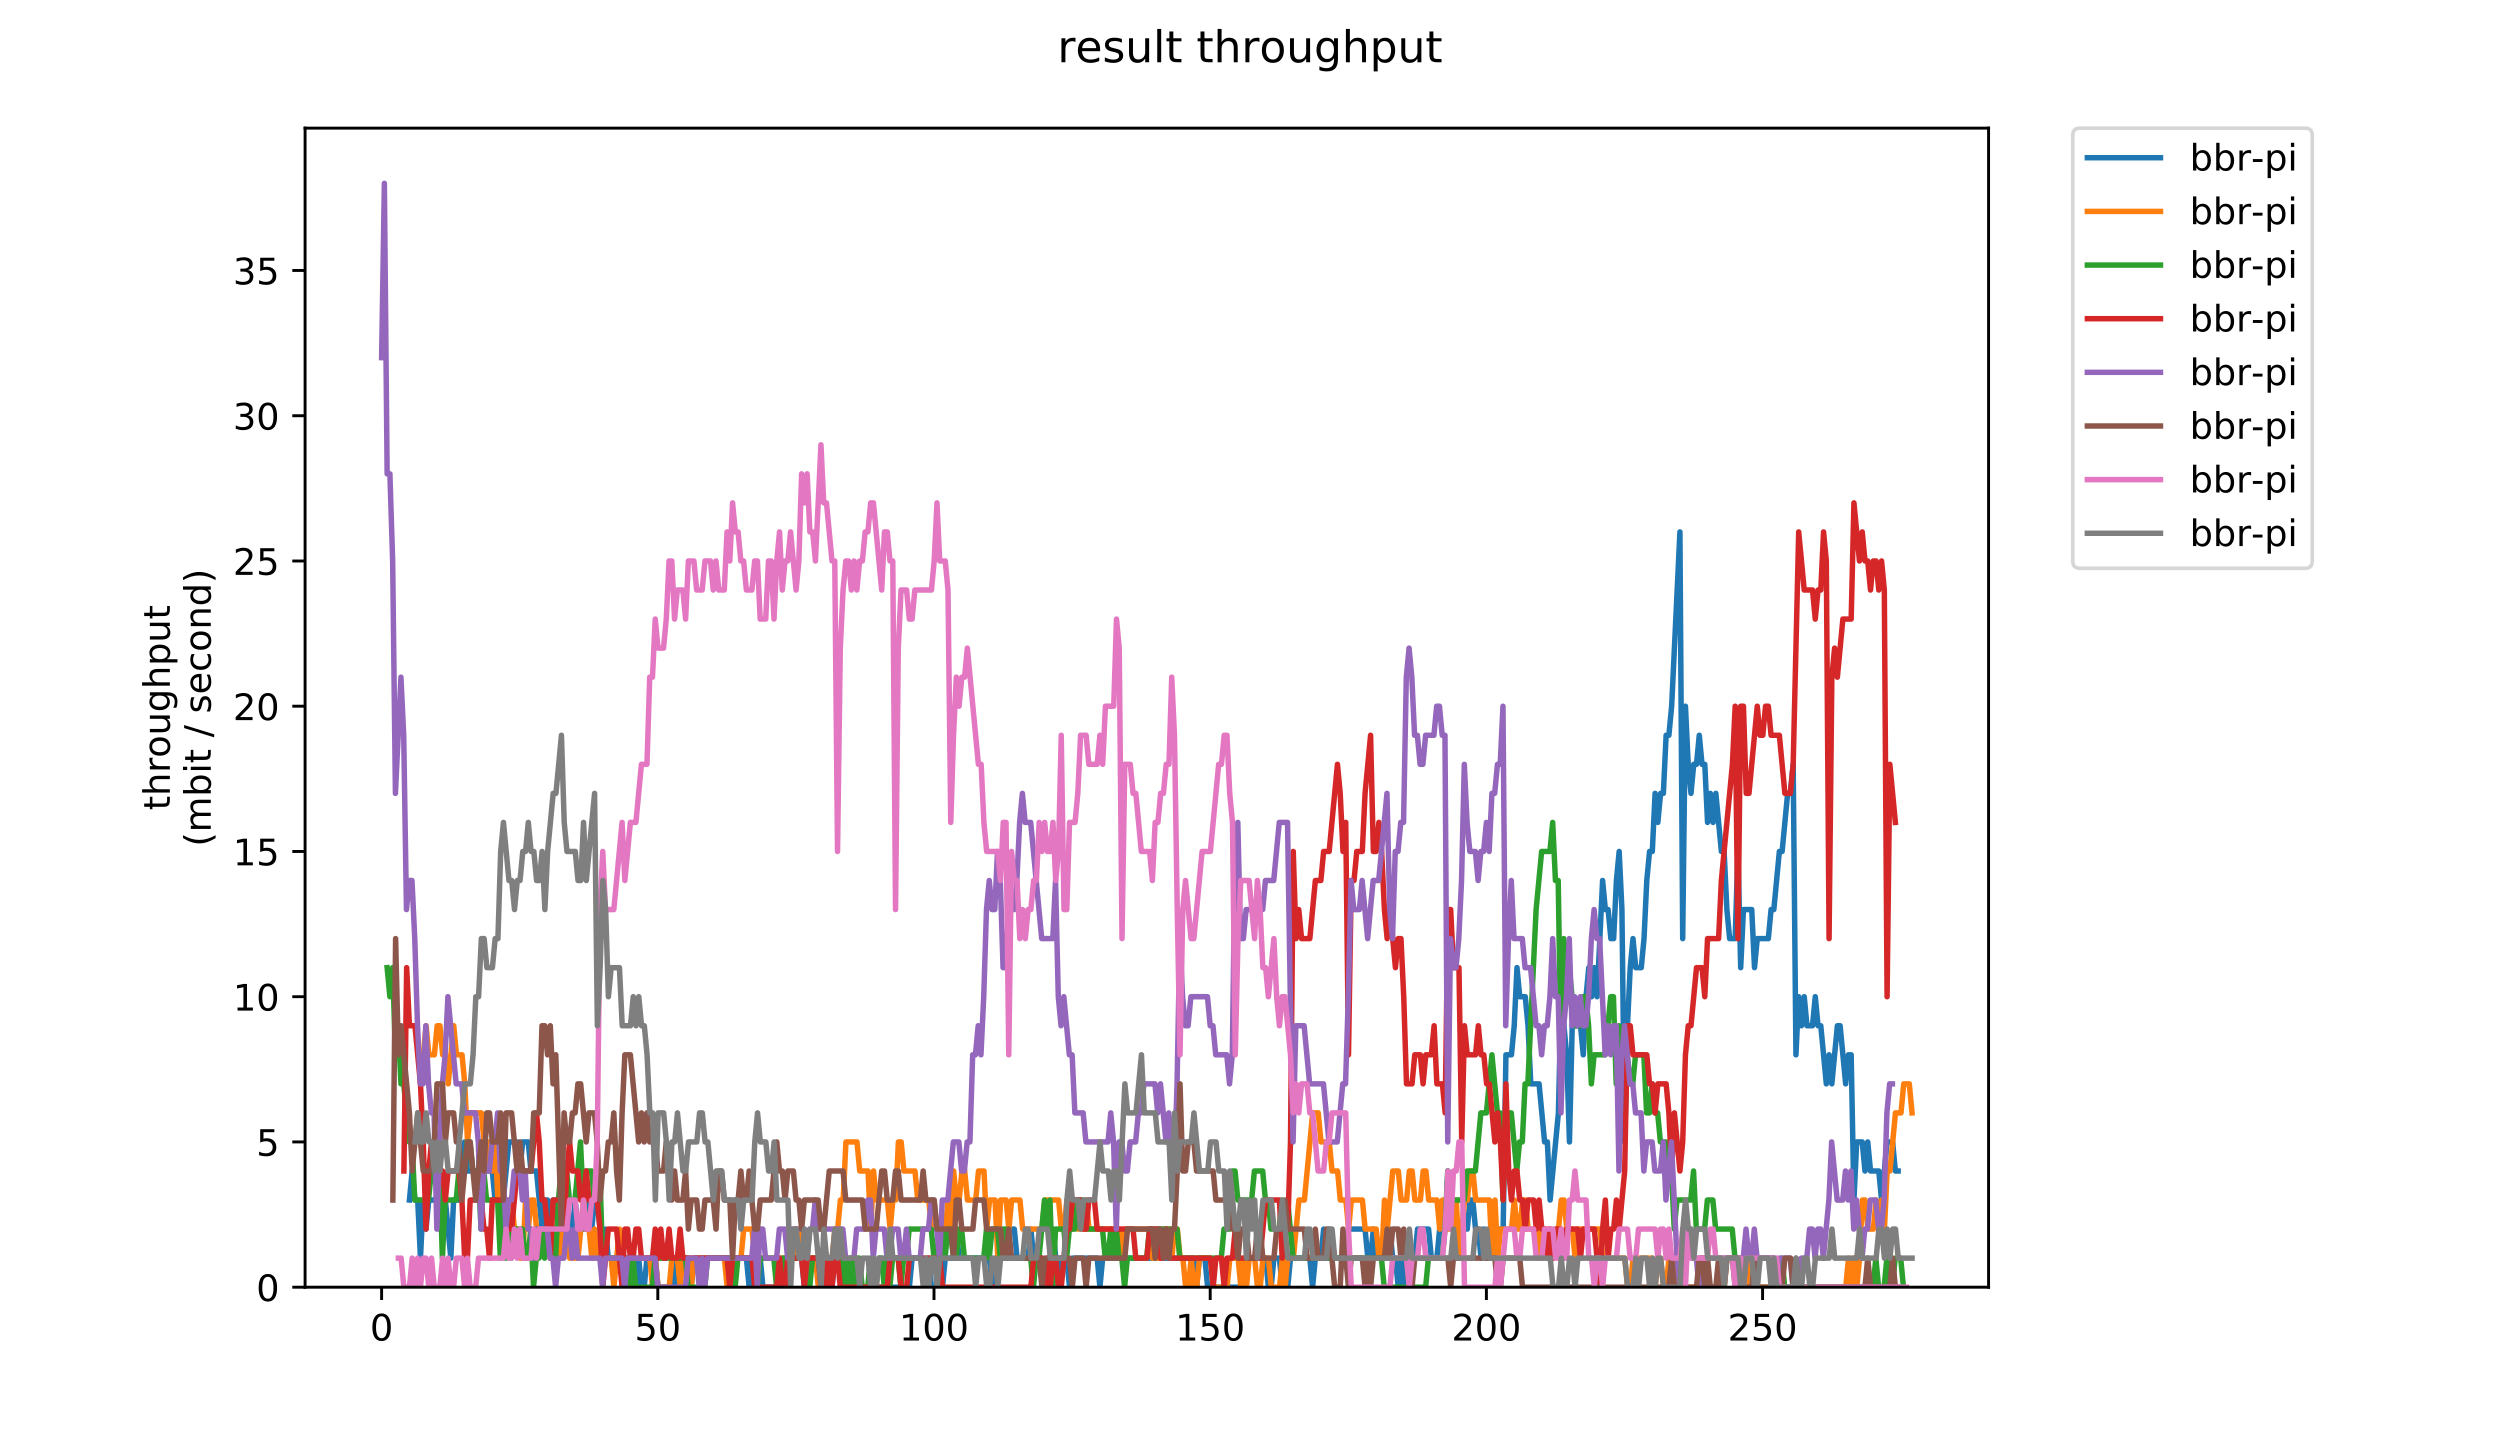 <?xml version="1.0" encoding="utf-8" standalone="no"?>
<!DOCTYPE svg PUBLIC "-//W3C//DTD SVG 1.1//EN"
  "http://www.w3.org/Graphics/SVG/1.1/DTD/svg11.dtd">
<!-- Created with matplotlib (https://matplotlib.org/) -->
<svg height="396pt" version="1.1" viewBox="0 0 684 396" width="684pt" xmlns="http://www.w3.org/2000/svg" xmlns:xlink="http://www.w3.org/1999/xlink">
 <defs>
  <style type="text/css">
*{stroke-linecap:butt;stroke-linejoin:round;}
  </style>
 </defs>
 <g id="figure_1">
  <g id="patch_1">
   <path d="M 0 396 
L 684 396 
L 684 0 
L 0 0 
z
" style="fill:#ffffff;"/>
  </g>
  <g id="axes_1">
   <g id="patch_2">
    <path d="M 83.472 352.174 
L 544.074 352.174 
L 544.074 35.062 
L 83.472 35.062 
z
" style="fill:#ffffff;"/>
   </g>
   <g id="matplotlib.axis_1">
    <g id="xtick_1">
     <g id="line2d_1">
      <defs>
       <path d="M 0 0 
L 0 3.5 
" id="m9fd1bb3316" style="stroke:#000000;stroke-width:0.8;"/>
      </defs>
      <g>
       <use style="stroke:#000000;stroke-width:0.8;" x="104.409" xlink:href="#m9fd1bb3316" y="352.174"/>
      </g>
     </g>
     <g id="text_1">
      <!-- 0 -->
      <defs>
       <path d="M 31.781 66.406 
Q 24.172 66.406 20.328 58.906 
Q 16.5 51.422 16.5 36.375 
Q 16.5 21.391 20.328 13.891 
Q 24.172 6.391 31.781 6.391 
Q 39.453 6.391 43.281 13.891 
Q 47.125 21.391 47.125 36.375 
Q 47.125 51.422 43.281 58.906 
Q 39.453 66.406 31.781 66.406 
z
M 31.781 74.219 
Q 44.047 74.219 50.516 64.516 
Q 56.984 54.828 56.984 36.375 
Q 56.984 17.969 50.516 8.266 
Q 44.047 -1.422 31.781 -1.422 
Q 19.531 -1.422 13.062 8.266 
Q 6.594 17.969 6.594 36.375 
Q 6.594 54.828 13.062 64.516 
Q 19.531 74.219 31.781 74.219 
z
" id="DejaVuSans-48"/>
      </defs>
      <g transform="translate(101.228 366.773)scale(0.1 -0.1)">
       <use xlink:href="#DejaVuSans-48"/>
      </g>
     </g>
    </g>
    <g id="xtick_2">
     <g id="line2d_2">
      <g>
       <use style="stroke:#000000;stroke-width:0.8;" x="179.976" xlink:href="#m9fd1bb3316" y="352.174"/>
      </g>
     </g>
     <g id="text_2">
      <!-- 50 -->
      <defs>
       <path d="M 10.797 72.906 
L 49.516 72.906 
L 49.516 64.594 
L 19.828 64.594 
L 19.828 46.734 
Q 21.969 47.469 24.109 47.828 
Q 26.266 48.188 28.422 48.188 
Q 40.625 48.188 47.75 41.5 
Q 54.891 34.812 54.891 23.391 
Q 54.891 11.625 47.562 5.094 
Q 40.234 -1.422 26.906 -1.422 
Q 22.312 -1.422 17.547 -0.641 
Q 12.797 0.141 7.719 1.703 
L 7.719 11.625 
Q 12.109 9.234 16.797 8.062 
Q 21.484 6.891 26.703 6.891 
Q 35.156 6.891 40.078 11.328 
Q 45.016 15.766 45.016 23.391 
Q 45.016 31 40.078 35.438 
Q 35.156 39.891 26.703 39.891 
Q 22.75 39.891 18.812 39.016 
Q 14.891 38.141 10.797 36.281 
z
" id="DejaVuSans-53"/>
      </defs>
      <g transform="translate(173.614 366.773)scale(0.1 -0.1)">
       <use xlink:href="#DejaVuSans-53"/>
       <use x="63.623" xlink:href="#DejaVuSans-48"/>
      </g>
     </g>
    </g>
    <g id="xtick_3">
     <g id="line2d_3">
      <g>
       <use style="stroke:#000000;stroke-width:0.8;" x="255.544" xlink:href="#m9fd1bb3316" y="352.174"/>
      </g>
     </g>
     <g id="text_3">
      <!-- 100 -->
      <defs>
       <path d="M 12.406 8.297 
L 28.516 8.297 
L 28.516 63.922 
L 10.984 60.406 
L 10.984 69.391 
L 28.422 72.906 
L 38.281 72.906 
L 38.281 8.297 
L 54.391 8.297 
L 54.391 0 
L 12.406 0 
z
" id="DejaVuSans-49"/>
      </defs>
      <g transform="translate(246 366.773)scale(0.1 -0.1)">
       <use xlink:href="#DejaVuSans-49"/>
       <use x="63.623" xlink:href="#DejaVuSans-48"/>
       <use x="127.246" xlink:href="#DejaVuSans-48"/>
      </g>
     </g>
    </g>
    <g id="xtick_4">
     <g id="line2d_4">
      <g>
       <use style="stroke:#000000;stroke-width:0.8;" x="331.111" xlink:href="#m9fd1bb3316" y="352.174"/>
      </g>
     </g>
     <g id="text_4">
      <!-- 150 -->
      <g transform="translate(321.568 366.773)scale(0.1 -0.1)">
       <use xlink:href="#DejaVuSans-49"/>
       <use x="63.623" xlink:href="#DejaVuSans-53"/>
       <use x="127.246" xlink:href="#DejaVuSans-48"/>
      </g>
     </g>
    </g>
    <g id="xtick_5">
     <g id="line2d_5">
      <g>
       <use style="stroke:#000000;stroke-width:0.8;" x="406.679" xlink:href="#m9fd1bb3316" y="352.174"/>
      </g>
     </g>
     <g id="text_5">
      <!-- 200 -->
      <defs>
       <path d="M 19.188 8.297 
L 53.609 8.297 
L 53.609 0 
L 7.328 0 
L 7.328 8.297 
Q 12.938 14.109 22.625 23.891 
Q 32.328 33.688 34.812 36.531 
Q 39.547 41.844 41.422 45.531 
Q 43.312 49.219 43.312 52.781 
Q 43.312 58.594 39.234 62.25 
Q 35.156 65.922 28.609 65.922 
Q 23.969 65.922 18.812 64.312 
Q 13.672 62.703 7.812 59.422 
L 7.812 69.391 
Q 13.766 71.781 18.938 73 
Q 24.125 74.219 28.422 74.219 
Q 39.75 74.219 46.484 68.547 
Q 53.219 62.891 53.219 53.422 
Q 53.219 48.922 51.531 44.891 
Q 49.859 40.875 45.406 35.406 
Q 44.188 33.984 37.641 27.219 
Q 31.109 20.453 19.188 8.297 
z
" id="DejaVuSans-50"/>
      </defs>
      <g transform="translate(397.135 366.773)scale(0.1 -0.1)">
       <use xlink:href="#DejaVuSans-50"/>
       <use x="63.623" xlink:href="#DejaVuSans-48"/>
       <use x="127.246" xlink:href="#DejaVuSans-48"/>
      </g>
     </g>
    </g>
    <g id="xtick_6">
     <g id="line2d_6">
      <g>
       <use style="stroke:#000000;stroke-width:0.8;" x="482.246" xlink:href="#m9fd1bb3316" y="352.174"/>
      </g>
     </g>
     <g id="text_6">
      <!-- 250 -->
      <g transform="translate(472.703 366.773)scale(0.1 -0.1)">
       <use xlink:href="#DejaVuSans-50"/>
       <use x="63.623" xlink:href="#DejaVuSans-53"/>
       <use x="127.246" xlink:href="#DejaVuSans-48"/>
      </g>
     </g>
    </g>
   </g>
   <g id="matplotlib.axis_2">
    <g id="ytick_1">
     <g id="line2d_7">
      <defs>
       <path d="M 0 0 
L -3.5 0 
" id="mec495dbe99" style="stroke:#000000;stroke-width:0.8;"/>
      </defs>
      <g>
       <use style="stroke:#000000;stroke-width:0.8;" x="83.472" xlink:href="#mec495dbe99" y="352.174"/>
      </g>
     </g>
     <g id="text_7">
      <!-- 0 -->
      <g transform="translate(70.11 355.973)scale(0.1 -0.1)">
       <use xlink:href="#DejaVuSans-48"/>
      </g>
     </g>
    </g>
    <g id="ytick_2">
     <g id="line2d_8">
      <g>
       <use style="stroke:#000000;stroke-width:0.8;" x="83.472" xlink:href="#mec495dbe99" y="312.436"/>
      </g>
     </g>
     <g id="text_8">
      <!-- 5 -->
      <g transform="translate(70.11 316.235)scale(0.1 -0.1)">
       <use xlink:href="#DejaVuSans-53"/>
      </g>
     </g>
    </g>
    <g id="ytick_3">
     <g id="line2d_9">
      <g>
       <use style="stroke:#000000;stroke-width:0.8;" x="83.472" xlink:href="#mec495dbe99" y="272.698"/>
      </g>
     </g>
     <g id="text_9">
      <!-- 10 -->
      <g transform="translate(63.747 276.497)scale(0.1 -0.1)">
       <use xlink:href="#DejaVuSans-49"/>
       <use x="63.623" xlink:href="#DejaVuSans-48"/>
      </g>
     </g>
    </g>
    <g id="ytick_4">
     <g id="line2d_10">
      <g>
       <use style="stroke:#000000;stroke-width:0.8;" x="83.472" xlink:href="#mec495dbe99" y="232.959"/>
      </g>
     </g>
     <g id="text_10">
      <!-- 15 -->
      <g transform="translate(63.747 236.758)scale(0.1 -0.1)">
       <use xlink:href="#DejaVuSans-49"/>
       <use x="63.623" xlink:href="#DejaVuSans-53"/>
      </g>
     </g>
    </g>
    <g id="ytick_5">
     <g id="line2d_11">
      <g>
       <use style="stroke:#000000;stroke-width:0.8;" x="83.472" xlink:href="#mec495dbe99" y="193.221"/>
      </g>
     </g>
     <g id="text_11">
      <!-- 20 -->
      <g transform="translate(63.747 197.02)scale(0.1 -0.1)">
       <use xlink:href="#DejaVuSans-50"/>
       <use x="63.623" xlink:href="#DejaVuSans-48"/>
      </g>
     </g>
    </g>
    <g id="ytick_6">
     <g id="line2d_12">
      <g>
       <use style="stroke:#000000;stroke-width:0.8;" x="83.472" xlink:href="#mec495dbe99" y="153.483"/>
      </g>
     </g>
     <g id="text_12">
      <!-- 25 -->
      <g transform="translate(63.747 157.282)scale(0.1 -0.1)">
       <use xlink:href="#DejaVuSans-50"/>
       <use x="63.623" xlink:href="#DejaVuSans-53"/>
      </g>
     </g>
    </g>
    <g id="ytick_7">
     <g id="line2d_13">
      <g>
       <use style="stroke:#000000;stroke-width:0.8;" x="83.472" xlink:href="#mec495dbe99" y="113.744"/>
      </g>
     </g>
     <g id="text_13">
      <!-- 30 -->
      <defs>
       <path d="M 40.578 39.312 
Q 47.656 37.797 51.625 33 
Q 55.609 28.219 55.609 21.188 
Q 55.609 10.406 48.188 4.484 
Q 40.766 -1.422 27.094 -1.422 
Q 22.516 -1.422 17.656 -0.516 
Q 12.797 0.391 7.625 2.203 
L 7.625 11.719 
Q 11.719 9.328 16.594 8.109 
Q 21.484 6.891 26.812 6.891 
Q 36.078 6.891 40.938 10.547 
Q 45.797 14.203 45.797 21.188 
Q 45.797 27.641 41.281 31.266 
Q 36.766 34.906 28.719 34.906 
L 20.219 34.906 
L 20.219 43.016 
L 29.109 43.016 
Q 36.375 43.016 40.234 45.922 
Q 44.094 48.828 44.094 54.297 
Q 44.094 59.906 40.109 62.906 
Q 36.141 65.922 28.719 65.922 
Q 24.656 65.922 20.016 65.031 
Q 15.375 64.156 9.812 62.312 
L 9.812 71.094 
Q 15.438 72.656 20.344 73.438 
Q 25.25 74.219 29.594 74.219 
Q 40.828 74.219 47.359 69.109 
Q 53.906 64.016 53.906 55.328 
Q 53.906 49.266 50.438 45.094 
Q 46.969 40.922 40.578 39.312 
z
" id="DejaVuSans-51"/>
      </defs>
      <g transform="translate(63.747 117.544)scale(0.1 -0.1)">
       <use xlink:href="#DejaVuSans-51"/>
       <use x="63.623" xlink:href="#DejaVuSans-48"/>
      </g>
     </g>
    </g>
    <g id="ytick_8">
     <g id="line2d_14">
      <g>
       <use style="stroke:#000000;stroke-width:0.8;" x="83.472" xlink:href="#mec495dbe99" y="74.006"/>
      </g>
     </g>
     <g id="text_14">
      <!-- 35 -->
      <g transform="translate(63.747 77.805)scale(0.1 -0.1)">
       <use xlink:href="#DejaVuSans-51"/>
       <use x="63.623" xlink:href="#DejaVuSans-53"/>
      </g>
     </g>
    </g>
    <g id="text_15">
     <!-- throughput -->
     <defs>
      <path d="M 18.312 70.219 
L 18.312 54.688 
L 36.812 54.688 
L 36.812 47.703 
L 18.312 47.703 
L 18.312 18.016 
Q 18.312 11.328 20.141 9.422 
Q 21.969 7.516 27.594 7.516 
L 36.812 7.516 
L 36.812 0 
L 27.594 0 
Q 17.188 0 13.234 3.875 
Q 9.281 7.766 9.281 18.016 
L 9.281 47.703 
L 2.688 47.703 
L 2.688 54.688 
L 9.281 54.688 
L 9.281 70.219 
z
" id="DejaVuSans-116"/>
      <path d="M 54.891 33.016 
L 54.891 0 
L 45.906 0 
L 45.906 32.719 
Q 45.906 40.484 42.875 44.328 
Q 39.844 48.188 33.797 48.188 
Q 26.516 48.188 22.312 43.547 
Q 18.109 38.922 18.109 30.906 
L 18.109 0 
L 9.078 0 
L 9.078 75.984 
L 18.109 75.984 
L 18.109 46.188 
Q 21.344 51.125 25.703 53.562 
Q 30.078 56 35.797 56 
Q 45.219 56 50.047 50.172 
Q 54.891 44.344 54.891 33.016 
z
" id="DejaVuSans-104"/>
      <path d="M 41.109 46.297 
Q 39.594 47.172 37.812 47.578 
Q 36.031 48 33.891 48 
Q 26.266 48 22.188 43.047 
Q 18.109 38.094 18.109 28.812 
L 18.109 0 
L 9.078 0 
L 9.078 54.688 
L 18.109 54.688 
L 18.109 46.188 
Q 20.953 51.172 25.484 53.578 
Q 30.031 56 36.531 56 
Q 37.453 56 38.578 55.875 
Q 39.703 55.766 41.062 55.516 
z
" id="DejaVuSans-114"/>
      <path d="M 30.609 48.391 
Q 23.391 48.391 19.188 42.75 
Q 14.984 37.109 14.984 27.297 
Q 14.984 17.484 19.156 11.844 
Q 23.344 6.203 30.609 6.203 
Q 37.797 6.203 41.984 11.859 
Q 46.188 17.531 46.188 27.297 
Q 46.188 37.016 41.984 42.703 
Q 37.797 48.391 30.609 48.391 
z
M 30.609 56 
Q 42.328 56 49.016 48.375 
Q 55.719 40.766 55.719 27.297 
Q 55.719 13.875 49.016 6.219 
Q 42.328 -1.422 30.609 -1.422 
Q 18.844 -1.422 12.172 6.219 
Q 5.516 13.875 5.516 27.297 
Q 5.516 40.766 12.172 48.375 
Q 18.844 56 30.609 56 
z
" id="DejaVuSans-111"/>
      <path d="M 8.5 21.578 
L 8.5 54.688 
L 17.484 54.688 
L 17.484 21.922 
Q 17.484 14.156 20.5 10.266 
Q 23.531 6.391 29.594 6.391 
Q 36.859 6.391 41.078 11.031 
Q 45.312 15.672 45.312 23.688 
L 45.312 54.688 
L 54.297 54.688 
L 54.297 0 
L 45.312 0 
L 45.312 8.406 
Q 42.047 3.422 37.719 1 
Q 33.406 -1.422 27.688 -1.422 
Q 18.266 -1.422 13.375 4.438 
Q 8.5 10.297 8.5 21.578 
z
M 31.109 56 
z
" id="DejaVuSans-117"/>
      <path d="M 45.406 27.984 
Q 45.406 37.75 41.375 43.109 
Q 37.359 48.484 30.078 48.484 
Q 22.859 48.484 18.828 43.109 
Q 14.797 37.75 14.797 27.984 
Q 14.797 18.266 18.828 12.891 
Q 22.859 7.516 30.078 7.516 
Q 37.359 7.516 41.375 12.891 
Q 45.406 18.266 45.406 27.984 
z
M 54.391 6.781 
Q 54.391 -7.172 48.188 -13.984 
Q 42 -20.797 29.203 -20.797 
Q 24.469 -20.797 20.266 -20.094 
Q 16.062 -19.391 12.109 -17.922 
L 12.109 -9.188 
Q 16.062 -11.328 19.922 -12.344 
Q 23.781 -13.375 27.781 -13.375 
Q 36.625 -13.375 41.016 -8.766 
Q 45.406 -4.156 45.406 5.172 
L 45.406 9.625 
Q 42.625 4.781 38.281 2.391 
Q 33.938 0 27.875 0 
Q 17.828 0 11.672 7.656 
Q 5.516 15.328 5.516 27.984 
Q 5.516 40.672 11.672 48.328 
Q 17.828 56 27.875 56 
Q 33.938 56 38.281 53.609 
Q 42.625 51.219 45.406 46.391 
L 45.406 54.688 
L 54.391 54.688 
z
" id="DejaVuSans-103"/>
      <path d="M 18.109 8.203 
L 18.109 -20.797 
L 9.078 -20.797 
L 9.078 54.688 
L 18.109 54.688 
L 18.109 46.391 
Q 20.953 51.266 25.266 53.625 
Q 29.594 56 35.594 56 
Q 45.562 56 51.781 48.094 
Q 58.016 40.188 58.016 27.297 
Q 58.016 14.406 51.781 6.484 
Q 45.562 -1.422 35.594 -1.422 
Q 29.594 -1.422 25.266 0.953 
Q 20.953 3.328 18.109 8.203 
z
M 48.688 27.297 
Q 48.688 37.203 44.609 42.844 
Q 40.531 48.484 33.406 48.484 
Q 26.266 48.484 22.188 42.844 
Q 18.109 37.203 18.109 27.297 
Q 18.109 17.391 22.188 11.75 
Q 26.266 6.109 33.406 6.109 
Q 40.531 6.109 44.609 11.75 
Q 48.688 17.391 48.688 27.297 
z
" id="DejaVuSans-112"/>
     </defs>
     <g transform="translate(46.47 221.675)rotate(-90)scale(0.1 -0.1)">
      <use xlink:href="#DejaVuSans-116"/>
      <use x="39.209" xlink:href="#DejaVuSans-104"/>
      <use x="102.588" xlink:href="#DejaVuSans-114"/>
      <use x="143.67" xlink:href="#DejaVuSans-111"/>
      <use x="204.852" xlink:href="#DejaVuSans-117"/>
      <use x="268.23" xlink:href="#DejaVuSans-103"/>
      <use x="331.707" xlink:href="#DejaVuSans-104"/>
      <use x="395.086" xlink:href="#DejaVuSans-112"/>
      <use x="458.562" xlink:href="#DejaVuSans-117"/>
      <use x="521.941" xlink:href="#DejaVuSans-116"/>
     </g>
     <!-- (mbit / second) -->
     <defs>
      <path d="M 31 75.875 
Q 24.469 64.656 21.281 53.656 
Q 18.109 42.672 18.109 31.391 
Q 18.109 20.125 21.312 9.062 
Q 24.516 -2 31 -13.188 
L 23.188 -13.188 
Q 15.875 -1.703 12.234 9.375 
Q 8.594 20.453 8.594 31.391 
Q 8.594 42.281 12.203 53.312 
Q 15.828 64.359 23.188 75.875 
z
" id="DejaVuSans-40"/>
      <path d="M 52 44.188 
Q 55.375 50.25 60.062 53.125 
Q 64.75 56 71.094 56 
Q 79.641 56 84.281 50.016 
Q 88.922 44.047 88.922 33.016 
L 88.922 0 
L 79.891 0 
L 79.891 32.719 
Q 79.891 40.578 77.094 44.375 
Q 74.312 48.188 68.609 48.188 
Q 61.625 48.188 57.562 43.547 
Q 53.516 38.922 53.516 30.906 
L 53.516 0 
L 44.484 0 
L 44.484 32.719 
Q 44.484 40.625 41.703 44.406 
Q 38.922 48.188 33.109 48.188 
Q 26.219 48.188 22.156 43.531 
Q 18.109 38.875 18.109 30.906 
L 18.109 0 
L 9.078 0 
L 9.078 54.688 
L 18.109 54.688 
L 18.109 46.188 
Q 21.188 51.219 25.484 53.609 
Q 29.781 56 35.688 56 
Q 41.656 56 45.828 52.969 
Q 50 49.953 52 44.188 
z
" id="DejaVuSans-109"/>
      <path d="M 48.688 27.297 
Q 48.688 37.203 44.609 42.844 
Q 40.531 48.484 33.406 48.484 
Q 26.266 48.484 22.188 42.844 
Q 18.109 37.203 18.109 27.297 
Q 18.109 17.391 22.188 11.75 
Q 26.266 6.109 33.406 6.109 
Q 40.531 6.109 44.609 11.75 
Q 48.688 17.391 48.688 27.297 
z
M 18.109 46.391 
Q 20.953 51.266 25.266 53.625 
Q 29.594 56 35.594 56 
Q 45.562 56 51.781 48.094 
Q 58.016 40.188 58.016 27.297 
Q 58.016 14.406 51.781 6.484 
Q 45.562 -1.422 35.594 -1.422 
Q 29.594 -1.422 25.266 0.953 
Q 20.953 3.328 18.109 8.203 
L 18.109 0 
L 9.078 0 
L 9.078 75.984 
L 18.109 75.984 
z
" id="DejaVuSans-98"/>
      <path d="M 9.422 54.688 
L 18.406 54.688 
L 18.406 0 
L 9.422 0 
z
M 9.422 75.984 
L 18.406 75.984 
L 18.406 64.594 
L 9.422 64.594 
z
" id="DejaVuSans-105"/>
      <path id="DejaVuSans-32"/>
      <path d="M 25.391 72.906 
L 33.688 72.906 
L 8.297 -9.281 
L 0 -9.281 
z
" id="DejaVuSans-47"/>
      <path d="M 44.281 53.078 
L 44.281 44.578 
Q 40.484 46.531 36.375 47.5 
Q 32.281 48.484 27.875 48.484 
Q 21.188 48.484 17.844 46.438 
Q 14.5 44.391 14.5 40.281 
Q 14.5 37.156 16.891 35.375 
Q 19.281 33.594 26.516 31.984 
L 29.594 31.297 
Q 39.156 29.25 43.188 25.516 
Q 47.219 21.781 47.219 15.094 
Q 47.219 7.469 41.188 3.016 
Q 35.156 -1.422 24.609 -1.422 
Q 20.219 -1.422 15.453 -0.562 
Q 10.688 0.297 5.422 2 
L 5.422 11.281 
Q 10.406 8.688 15.234 7.391 
Q 20.062 6.109 24.812 6.109 
Q 31.156 6.109 34.562 8.281 
Q 37.984 10.453 37.984 14.406 
Q 37.984 18.062 35.516 20.016 
Q 33.062 21.969 24.703 23.781 
L 21.578 24.516 
Q 13.234 26.266 9.516 29.906 
Q 5.812 33.547 5.812 39.891 
Q 5.812 47.609 11.281 51.797 
Q 16.75 56 26.812 56 
Q 31.781 56 36.172 55.266 
Q 40.578 54.547 44.281 53.078 
z
" id="DejaVuSans-115"/>
      <path d="M 56.203 29.594 
L 56.203 25.203 
L 14.891 25.203 
Q 15.484 15.922 20.484 11.062 
Q 25.484 6.203 34.422 6.203 
Q 39.594 6.203 44.453 7.469 
Q 49.312 8.734 54.109 11.281 
L 54.109 2.781 
Q 49.266 0.734 44.188 -0.344 
Q 39.109 -1.422 33.891 -1.422 
Q 20.797 -1.422 13.156 6.188 
Q 5.516 13.812 5.516 26.812 
Q 5.516 40.234 12.766 48.109 
Q 20.016 56 32.328 56 
Q 43.359 56 49.781 48.891 
Q 56.203 41.797 56.203 29.594 
z
M 47.219 32.234 
Q 47.125 39.594 43.094 43.984 
Q 39.062 48.391 32.422 48.391 
Q 24.906 48.391 20.391 44.141 
Q 15.875 39.891 15.188 32.172 
z
" id="DejaVuSans-101"/>
      <path d="M 48.781 52.594 
L 48.781 44.188 
Q 44.969 46.297 41.141 47.344 
Q 37.312 48.391 33.406 48.391 
Q 24.656 48.391 19.812 42.844 
Q 14.984 37.312 14.984 27.297 
Q 14.984 17.281 19.812 11.734 
Q 24.656 6.203 33.406 6.203 
Q 37.312 6.203 41.141 7.25 
Q 44.969 8.297 48.781 10.406 
L 48.781 2.094 
Q 45.016 0.344 40.984 -0.531 
Q 36.969 -1.422 32.422 -1.422 
Q 20.062 -1.422 12.781 6.344 
Q 5.516 14.109 5.516 27.297 
Q 5.516 40.672 12.859 48.328 
Q 20.219 56 33.016 56 
Q 37.156 56 41.109 55.141 
Q 45.062 54.297 48.781 52.594 
z
" id="DejaVuSans-99"/>
      <path d="M 54.891 33.016 
L 54.891 0 
L 45.906 0 
L 45.906 32.719 
Q 45.906 40.484 42.875 44.328 
Q 39.844 48.188 33.797 48.188 
Q 26.516 48.188 22.312 43.547 
Q 18.109 38.922 18.109 30.906 
L 18.109 0 
L 9.078 0 
L 9.078 54.688 
L 18.109 54.688 
L 18.109 46.188 
Q 21.344 51.125 25.703 53.562 
Q 30.078 56 35.797 56 
Q 45.219 56 50.047 50.172 
Q 54.891 44.344 54.891 33.016 
z
" id="DejaVuSans-110"/>
      <path d="M 45.406 46.391 
L 45.406 75.984 
L 54.391 75.984 
L 54.391 0 
L 45.406 0 
L 45.406 8.203 
Q 42.578 3.328 38.25 0.953 
Q 33.938 -1.422 27.875 -1.422 
Q 17.969 -1.422 11.734 6.484 
Q 5.516 14.406 5.516 27.297 
Q 5.516 40.188 11.734 48.094 
Q 17.969 56 27.875 56 
Q 33.938 56 38.25 53.625 
Q 42.578 51.266 45.406 46.391 
z
M 14.797 27.297 
Q 14.797 17.391 18.875 11.75 
Q 22.953 6.109 30.078 6.109 
Q 37.203 6.109 41.297 11.75 
Q 45.406 17.391 45.406 27.297 
Q 45.406 37.203 41.297 42.844 
Q 37.203 48.484 30.078 48.484 
Q 22.953 48.484 18.875 42.844 
Q 14.797 37.203 14.797 27.297 
z
" id="DejaVuSans-100"/>
      <path d="M 8.016 75.875 
L 15.828 75.875 
Q 23.141 64.359 26.781 53.312 
Q 30.422 42.281 30.422 31.391 
Q 30.422 20.453 26.781 9.375 
Q 23.141 -1.703 15.828 -13.188 
L 8.016 -13.188 
Q 14.5 -2 17.703 9.062 
Q 20.906 20.125 20.906 31.391 
Q 20.906 42.672 17.703 53.656 
Q 14.5 64.656 8.016 75.875 
z
" id="DejaVuSans-41"/>
     </defs>
     <g transform="translate(57.668 231.609)rotate(-90)scale(0.1 -0.1)">
      <use xlink:href="#DejaVuSans-40"/>
      <use x="39.014" xlink:href="#DejaVuSans-109"/>
      <use x="136.426" xlink:href="#DejaVuSans-98"/>
      <use x="199.902" xlink:href="#DejaVuSans-105"/>
      <use x="227.686" xlink:href="#DejaVuSans-116"/>
      <use x="266.895" xlink:href="#DejaVuSans-32"/>
      <use x="298.682" xlink:href="#DejaVuSans-47"/>
      <use x="332.373" xlink:href="#DejaVuSans-32"/>
      <use x="364.16" xlink:href="#DejaVuSans-115"/>
      <use x="416.26" xlink:href="#DejaVuSans-101"/>
      <use x="477.783" xlink:href="#DejaVuSans-99"/>
      <use x="532.764" xlink:href="#DejaVuSans-111"/>
      <use x="593.945" xlink:href="#DejaVuSans-110"/>
      <use x="657.324" xlink:href="#DejaVuSans-100"/>
      <use x="720.801" xlink:href="#DejaVuSans-41"/>
     </g>
    </g>
   </g>
   <g id="line2d_15">
    <path clip-path="url(#p5c14f96b71)" d="M 112.018 328.331 
L 112.774 320.384 
L 113.53 328.331 
L 114.285 328.331 
L 115.041 344.227 
L 115.797 328.331 
L 116.552 336.279 
L 117.308 328.331 
L 119.575 328.331 
L 120.331 336.279 
L 121.087 328.331 
L 121.842 328.331 
L 123.354 344.227 
L 124.109 328.331 
L 125.621 328.331 
L 127.132 312.436 
L 127.888 320.384 
L 130.91 320.384 
L 131.666 312.436 
L 132.422 320.384 
L 134.689 320.384 
L 135.444 328.331 
L 136.2 320.384 
L 136.956 336.279 
L 139.223 312.436 
L 141.49 312.436 
L 142.245 320.384 
L 143.001 312.436 
L 144.512 312.436 
L 145.268 320.384 
L 146.779 320.384 
L 148.291 336.279 
L 149.047 328.331 
L 149.802 328.331 
L 150.558 336.279 
L 151.314 328.331 
L 152.069 328.331 
L 152.825 336.279 
L 153.581 328.331 
L 155.092 328.331 
L 155.848 336.279 
L 156.603 336.279 
L 157.359 328.331 
L 158.115 336.279 
L 160.382 336.279 
L 161.137 328.331 
L 161.893 336.279 
L 162.649 328.331 
L 163.404 328.331 
L 164.916 344.227 
L 165.671 336.279 
L 166.427 344.227 
L 171.717 344.227 
L 172.472 352.174 
L 173.984 352.174 
L 174.739 344.227 
L 175.495 352.174 
L 176.251 352.174 
L 177.006 344.227 
L 179.274 344.227 
L 180.029 352.174 
L 183.808 352.174 
L 184.563 344.227 
L 185.319 352.174 
L 186.075 344.227 
L 188.342 344.227 
L 189.097 352.174 
L 189.853 344.227 
L 204.211 344.227 
L 204.966 352.174 
L 205.722 344.227 
L 207.989 344.227 
L 208.745 352.174 
L 214.035 352.174 
L 214.79 344.227 
L 219.324 344.227 
L 220.08 352.174 
L 220.836 344.227 
L 225.37 344.227 
L 226.125 352.174 
L 226.881 344.227 
L 227.637 352.174 
L 228.392 344.227 
L 229.904 344.227 
L 230.659 352.174 
L 248.796 352.174 
L 249.551 344.227 
L 252.574 344.227 
L 253.33 352.174 
L 254.085 344.227 
L 254.841 352.174 
L 256.352 352.174 
L 257.108 344.227 
L 257.864 352.174 
L 258.619 344.227 
L 260.886 344.227 
L 261.642 336.279 
L 262.398 344.227 
L 270.71 344.227 
L 271.466 352.174 
L 272.222 352.174 
L 272.977 344.227 
L 275.244 344.227 
L 276 336.279 
L 277.511 336.279 
L 278.267 344.227 
L 281.29 344.227 
L 282.045 336.279 
L 282.801 344.227 
L 285.068 344.227 
L 285.824 352.174 
L 286.579 352.174 
L 288.091 336.279 
L 289.602 352.174 
L 290.358 344.227 
L 291.869 344.227 
L 292.625 352.174 
L 293.38 344.227 
L 300.182 344.227 
L 300.937 352.174 
L 301.693 344.227 
L 326.63 344.227 
L 327.386 352.174 
L 328.142 344.227 
L 329.653 344.227 
L 330.409 352.174 
L 340.232 352.174 
L 340.988 344.227 
L 346.278 344.227 
L 347.033 352.174 
L 347.789 352.174 
L 348.545 344.227 
L 350.056 344.227 
L 350.812 352.174 
L 351.567 344.227 
L 352.323 352.174 
L 353.079 344.227 
L 358.369 344.227 
L 359.124 352.174 
L 359.88 344.227 
L 361.391 344.227 
L 362.147 336.279 
L 362.903 344.227 
L 368.192 344.227 
L 368.948 336.279 
L 373.482 336.279 
L 374.238 344.227 
L 374.993 344.227 
L 375.749 336.279 
L 376.505 344.227 
L 379.527 344.227 
L 380.283 336.279 
L 381.039 344.227 
L 381.794 344.227 
L 382.55 352.174 
L 383.306 344.227 
L 384.061 352.174 
L 384.817 344.227 
L 387.084 344.227 
L 387.84 336.279 
L 390.863 336.279 
L 391.618 344.227 
L 393.13 344.227 
L 393.885 336.279 
L 395.397 336.279 
L 396.152 320.384 
L 397.664 336.279 
L 401.442 336.279 
L 402.198 328.331 
L 402.953 328.331 
L 403.709 336.279 
L 404.465 336.279 
L 405.22 344.227 
L 405.976 336.279 
L 406.732 344.227 
L 408.243 344.227 
L 408.999 336.279 
L 411.266 336.279 
L 412.021 288.593 
L 413.533 288.593 
L 414.289 280.645 
L 415.044 264.75 
L 415.8 272.698 
L 417.311 272.698 
L 418.067 280.645 
L 418.823 296.541 
L 421.09 296.541 
L 422.601 312.436 
L 423.357 312.436 
L 424.112 328.331 
L 426.379 304.488 
L 427.135 272.698 
L 428.646 288.593 
L 429.402 312.436 
L 430.158 280.645 
L 432.425 280.645 
L 433.18 288.593 
L 433.936 272.698 
L 434.692 264.75 
L 435.447 272.698 
L 436.203 264.75 
L 436.959 272.698 
L 438.47 240.907 
L 439.226 248.855 
L 439.981 248.855 
L 440.737 256.802 
L 441.493 256.802 
L 442.248 240.907 
L 443.004 232.959 
L 443.76 248.855 
L 444.516 312.436 
L 445.271 280.645 
L 446.027 264.75 
L 446.783 256.802 
L 447.538 264.75 
L 449.05 264.75 
L 449.805 256.802 
L 450.561 240.907 
L 451.317 232.959 
L 452.072 232.959 
L 452.828 217.064 
L 453.584 225.012 
L 454.339 217.064 
L 455.095 217.064 
L 455.851 201.169 
L 456.606 201.169 
L 457.362 193.221 
L 459.629 145.535 
L 460.385 256.802 
L 461.14 193.221 
L 461.896 209.116 
L 462.652 217.064 
L 463.407 209.116 
L 464.163 209.116 
L 464.919 201.169 
L 465.674 209.116 
L 466.43 209.116 
L 467.186 225.012 
L 467.941 217.064 
L 468.697 225.012 
L 469.453 217.064 
L 470.964 232.959 
L 471.72 232.959 
L 472.475 248.855 
L 473.231 256.802 
L 474.743 256.802 
L 475.498 232.959 
L 476.254 264.75 
L 477.01 248.855 
L 479.277 248.855 
L 480.032 264.75 
L 480.788 256.802 
L 483.811 256.802 
L 484.566 248.855 
L 485.322 248.855 
L 486.833 232.959 
L 487.589 232.959 
L 489.1 217.064 
L 489.856 217.064 
L 490.612 209.116 
L 491.367 288.593 
L 492.123 272.698 
L 492.879 280.645 
L 493.634 272.698 
L 494.39 280.645 
L 495.901 280.645 
L 496.657 272.698 
L 497.413 280.645 
L 498.168 280.645 
L 499.68 296.541 
L 500.435 288.593 
L 501.191 296.541 
L 502.703 280.645 
L 503.458 280.645 
L 504.97 296.541 
L 505.725 288.593 
L 506.481 288.593 
L 507.237 328.331 
L 507.992 312.436 
L 509.504 312.436 
L 510.259 320.384 
L 511.015 312.436 
L 511.771 320.384 
L 514.038 320.384 
L 514.793 328.331 
L 516.305 312.436 
L 517.816 312.436 
L 518.572 320.384 
L 519.327 320.384 
L 519.327 320.384 
" style="fill:none;stroke:#1f77b4;stroke-linecap:square;stroke-width:1.5;"/>
   </g>
   <g id="line2d_16">
    <path clip-path="url(#p5c14f96b71)" d="M 115.07 288.593 
L 115.826 288.593 
L 116.581 280.645 
L 117.337 288.593 
L 118.848 288.593 
L 119.604 280.645 
L 120.36 280.645 
L 121.115 288.593 
L 121.871 288.593 
L 122.627 296.541 
L 124.138 280.645 
L 124.894 288.593 
L 126.405 288.593 
L 127.161 296.541 
L 127.916 312.436 
L 128.672 304.488 
L 131.695 304.488 
L 133.206 320.384 
L 133.962 312.436 
L 134.717 320.384 
L 135.473 312.436 
L 136.229 328.331 
L 136.984 320.384 
L 137.74 328.331 
L 140.007 328.331 
L 140.763 336.279 
L 141.518 336.279 
L 142.274 344.227 
L 143.03 344.227 
L 143.786 328.331 
L 144.541 336.279 
L 145.297 328.331 
L 146.053 328.331 
L 146.808 336.279 
L 150.587 336.279 
L 151.342 344.227 
L 152.098 344.227 
L 152.854 336.279 
L 153.609 344.227 
L 154.365 336.279 
L 155.121 336.279 
L 155.876 344.227 
L 158.143 344.227 
L 159.655 328.331 
L 160.41 336.279 
L 161.166 336.279 
L 161.922 344.227 
L 162.677 336.279 
L 163.433 344.227 
L 167.211 344.227 
L 167.967 352.174 
L 169.478 336.279 
L 170.234 344.227 
L 177.791 344.227 
L 178.547 352.174 
L 179.302 344.227 
L 180.058 352.174 
L 183.081 352.174 
L 183.836 344.227 
L 185.348 344.227 
L 186.103 352.174 
L 186.859 344.227 
L 188.37 344.227 
L 189.126 352.174 
L 189.882 344.227 
L 198.194 344.227 
L 198.95 352.174 
L 199.705 344.227 
L 202.728 344.227 
L 203.484 336.279 
L 205.751 336.279 
L 206.507 344.227 
L 217.086 344.227 
L 217.842 336.279 
L 218.597 336.279 
L 219.353 344.227 
L 223.131 344.227 
L 223.887 352.174 
L 224.643 352.174 
L 225.398 344.227 
L 227.665 344.227 
L 228.421 336.279 
L 229.177 336.279 
L 229.932 328.331 
L 230.688 328.331 
L 231.444 312.436 
L 234.467 312.436 
L 235.222 320.384 
L 237.489 320.384 
L 238.245 336.279 
L 239.001 320.384 
L 239.756 328.331 
L 242.779 328.331 
L 243.535 336.279 
L 244.29 328.331 
L 245.046 328.331 
L 245.802 312.436 
L 246.557 312.436 
L 247.313 320.384 
L 250.336 320.384 
L 251.091 328.331 
L 254.114 328.331 
L 254.87 336.279 
L 258.648 336.279 
L 259.404 328.331 
L 260.159 336.279 
L 260.915 320.384 
L 261.671 328.331 
L 262.427 328.331 
L 263.182 320.384 
L 263.938 320.384 
L 264.694 328.331 
L 266.961 328.331 
L 267.716 320.384 
L 269.228 320.384 
L 269.983 336.279 
L 270.739 328.331 
L 272.25 328.331 
L 273.006 344.227 
L 273.762 328.331 
L 275.273 328.331 
L 276.029 336.279 
L 276.784 328.331 
L 279.051 328.331 
L 279.807 336.279 
L 285.097 336.279 
L 285.852 328.331 
L 289.631 328.331 
L 290.386 336.279 
L 291.142 336.279 
L 291.898 328.331 
L 292.654 328.331 
L 293.409 336.279 
L 294.165 328.331 
L 294.921 336.279 
L 296.432 336.279 
L 297.188 328.331 
L 297.943 336.279 
L 306.256 336.279 
L 307.011 344.227 
L 307.767 336.279 
L 314.568 336.279 
L 315.324 344.227 
L 317.591 344.227 
L 318.346 336.279 
L 319.858 336.279 
L 320.613 344.227 
L 321.369 336.279 
L 322.125 336.279 
L 322.881 344.227 
L 323.636 344.227 
L 324.392 352.174 
L 325.148 352.174 
L 325.903 344.227 
L 326.659 352.174 
L 327.415 352.174 
L 328.17 344.227 
L 331.193 344.227 
L 331.949 352.174 
L 335.727 352.174 
L 336.483 344.227 
L 338.75 344.227 
L 339.505 352.174 
L 340.261 344.227 
L 341.017 352.174 
L 341.772 344.227 
L 343.284 344.227 
L 344.039 352.174 
L 344.795 352.174 
L 345.551 344.227 
L 347.062 344.227 
L 347.818 352.174 
L 350.085 352.174 
L 350.841 344.227 
L 351.596 352.174 
L 352.352 344.227 
L 353.863 344.227 
L 355.375 328.331 
L 356.886 328.331 
L 359.153 304.488 
L 360.664 304.488 
L 361.42 312.436 
L 363.687 312.436 
L 364.443 320.384 
L 365.954 320.384 
L 366.71 328.331 
L 368.221 328.331 
L 368.977 336.279 
L 369.732 328.331 
L 372.755 328.331 
L 373.511 336.279 
L 376.533 336.279 
L 377.289 344.227 
L 378.045 344.227 
L 378.8 328.331 
L 379.556 336.279 
L 381.068 320.384 
L 382.579 320.384 
L 383.335 328.331 
L 384.846 328.331 
L 385.602 320.384 
L 386.357 320.384 
L 387.113 328.331 
L 388.624 328.331 
L 389.38 320.384 
L 390.136 320.384 
L 390.891 328.331 
L 393.158 328.331 
L 393.914 336.279 
L 394.67 328.331 
L 395.425 336.279 
L 397.692 336.279 
L 398.448 328.331 
L 399.204 344.227 
L 400.715 328.331 
L 401.471 328.331 
L 402.226 320.384 
L 402.982 320.384 
L 403.738 328.331 
L 407.516 328.331 
L 408.272 344.227 
L 409.027 328.331 
L 409.783 344.227 
L 410.539 336.279 
L 413.562 336.279 
L 414.317 328.331 
L 415.073 336.279 
L 415.829 336.279 
L 416.584 328.331 
L 417.34 328.331 
L 418.096 336.279 
L 420.363 336.279 
L 421.118 344.227 
L 421.874 336.279 
L 424.141 336.279 
L 424.897 344.227 
L 425.652 336.279 
L 426.408 336.279 
L 427.164 328.331 
L 427.919 328.331 
L 428.675 336.279 
L 430.186 336.279 
L 430.942 344.227 
L 431.698 336.279 
L 437.743 336.279 
L 438.499 344.227 
L 444.544 344.227 
L 445.3 352.174 
L 446.056 352.174 
L 446.811 344.227 
L 452.101 344.227 
L 452.857 352.174 
L 453.612 344.227 
L 454.368 344.227 
L 455.124 352.174 
L 455.879 352.174 
L 456.635 344.227 
L 457.391 344.227 
L 458.146 352.174 
L 458.902 344.227 
L 459.658 352.174 
L 460.413 344.227 
L 461.169 352.174 
L 465.703 352.174 
L 466.459 344.227 
L 467.214 352.174 
L 471.749 352.174 
L 472.504 344.227 
L 475.527 344.227 
L 476.283 352.174 
L 477.794 352.174 
L 478.55 344.227 
L 480.061 344.227 
L 480.817 352.174 
L 504.998 352.174 
L 505.754 344.227 
L 506.51 352.174 
L 507.265 344.227 
L 508.021 352.174 
L 508.777 344.227 
L 509.532 328.331 
L 510.288 328.331 
L 511.044 336.279 
L 512.555 336.279 
L 513.311 328.331 
L 514.066 336.279 
L 514.822 328.331 
L 515.578 336.279 
L 516.333 320.384 
L 517.089 320.384 
L 518.6 304.488 
L 520.112 304.488 
L 520.867 296.541 
L 522.379 296.541 
L 523.134 304.488 
L 523.134 304.488 
" style="fill:none;stroke:#ff7f0e;stroke-linecap:square;stroke-width:1.5;"/>
   </g>
   <g id="line2d_17">
    <path clip-path="url(#p5c14f96b71)" d="M 105.92 264.75 
L 106.676 272.698 
L 107.431 264.75 
L 108.187 288.593 
L 108.943 280.645 
L 109.699 296.541 
L 110.454 296.541 
L 111.966 312.436 
L 112.721 312.436 
L 113.477 328.331 
L 117.255 328.331 
L 118.011 320.384 
L 118.767 320.384 
L 119.522 312.436 
L 120.278 320.384 
L 121.034 344.227 
L 121.789 328.331 
L 124.812 328.331 
L 125.568 320.384 
L 127.079 320.384 
L 127.835 312.436 
L 128.59 312.436 
L 129.346 320.384 
L 130.857 320.384 
L 131.613 336.279 
L 132.369 320.384 
L 133.124 328.331 
L 136.147 328.331 
L 136.903 344.227 
L 137.658 328.331 
L 138.414 344.227 
L 139.17 336.279 
L 139.926 344.227 
L 140.681 336.279 
L 142.948 336.279 
L 143.704 344.227 
L 144.46 344.227 
L 145.215 336.279 
L 145.971 352.174 
L 146.727 344.227 
L 147.482 344.227 
L 148.238 336.279 
L 148.994 344.227 
L 149.749 336.279 
L 151.261 336.279 
L 152.016 344.227 
L 152.772 328.331 
L 153.528 320.384 
L 155.039 320.384 
L 155.795 328.331 
L 157.306 328.331 
L 158.817 312.436 
L 159.573 328.331 
L 160.329 320.384 
L 161.84 320.384 
L 162.596 328.331 
L 163.351 320.384 
L 164.107 320.384 
L 164.863 344.227 
L 171.664 344.227 
L 172.42 352.174 
L 173.175 344.227 
L 173.931 352.174 
L 178.465 352.174 
L 179.221 344.227 
L 187.533 344.227 
L 188.289 352.174 
L 191.311 352.174 
L 192.067 344.227 
L 192.823 352.174 
L 193.578 344.227 
L 200.38 344.227 
L 201.135 352.174 
L 201.891 344.227 
L 206.425 344.227 
L 207.181 352.174 
L 207.936 344.227 
L 211.715 344.227 
L 212.47 352.174 
L 213.226 352.174 
L 213.982 344.227 
L 214.737 344.227 
L 215.493 352.174 
L 216.249 344.227 
L 220.027 344.227 
L 220.783 352.174 
L 221.538 352.174 
L 222.294 344.227 
L 229.851 344.227 
L 230.607 352.174 
L 231.362 344.227 
L 232.118 352.174 
L 232.874 344.227 
L 233.629 352.174 
L 234.385 344.227 
L 235.141 344.227 
L 235.896 352.174 
L 237.408 352.174 
L 238.163 344.227 
L 238.919 352.174 
L 239.675 352.174 
L 240.43 344.227 
L 241.186 344.227 
L 241.942 352.174 
L 242.697 344.227 
L 243.453 352.174 
L 244.209 344.227 
L 245.72 344.227 
L 246.476 352.174 
L 247.231 344.227 
L 247.987 344.227 
L 248.743 336.279 
L 254.788 336.279 
L 255.544 344.227 
L 256.299 344.227 
L 257.055 336.279 
L 257.811 336.279 
L 258.567 344.227 
L 259.322 336.279 
L 260.078 336.279 
L 260.834 344.227 
L 261.589 344.227 
L 262.345 336.279 
L 263.101 336.279 
L 263.856 344.227 
L 269.146 344.227 
L 269.902 336.279 
L 270.657 344.227 
L 271.413 336.279 
L 272.924 336.279 
L 273.68 344.227 
L 274.436 336.279 
L 275.191 336.279 
L 275.947 344.227 
L 281.992 344.227 
L 282.748 352.174 
L 283.504 344.227 
L 284.259 344.227 
L 285.771 328.331 
L 286.526 336.279 
L 287.282 328.331 
L 288.038 352.174 
L 288.794 336.279 
L 291.061 336.279 
L 291.816 344.227 
L 292.572 336.279 
L 294.083 336.279 
L 294.839 328.331 
L 296.35 328.331 
L 297.106 336.279 
L 301.64 336.279 
L 302.396 344.227 
L 303.151 344.227 
L 303.907 336.279 
L 304.663 344.227 
L 305.418 336.279 
L 306.174 344.227 
L 306.93 344.227 
L 307.685 352.174 
L 308.441 344.227 
L 313.731 344.227 
L 314.486 336.279 
L 322.043 336.279 
L 322.799 344.227 
L 334.134 344.227 
L 334.89 336.279 
L 336.401 336.279 
L 337.157 320.384 
L 337.912 320.384 
L 338.668 328.331 
L 342.446 328.331 
L 343.202 320.384 
L 345.469 320.384 
L 346.225 328.331 
L 346.981 328.331 
L 347.736 336.279 
L 350.003 336.279 
L 350.759 328.331 
L 351.515 336.279 
L 352.27 328.331 
L 353.782 344.227 
L 377.963 344.227 
L 378.719 352.174 
L 390.054 352.174 
L 390.81 344.227 
L 394.588 344.227 
L 395.344 336.279 
L 396.099 320.384 
L 396.855 328.331 
L 400.633 328.331 
L 401.389 320.384 
L 403.656 320.384 
L 405.168 304.488 
L 406.679 304.488 
L 408.19 288.593 
L 409.702 304.488 
L 410.457 304.488 
L 411.213 328.331 
L 411.969 304.488 
L 413.48 304.488 
L 414.991 320.384 
L 415.747 312.436 
L 416.503 312.436 
L 417.258 296.541 
L 418.014 296.541 
L 420.281 248.855 
L 421.792 232.959 
L 424.059 232.959 
L 424.815 225.012 
L 425.571 240.907 
L 426.326 240.907 
L 427.082 288.593 
L 427.838 256.802 
L 428.593 264.75 
L 429.349 264.75 
L 430.86 280.645 
L 432.372 280.645 
L 433.127 272.698 
L 433.883 272.698 
L 434.639 280.645 
L 435.395 296.541 
L 436.15 288.593 
L 439.173 288.593 
L 440.684 272.698 
L 441.44 272.698 
L 442.196 296.541 
L 442.951 280.645 
L 443.707 288.593 
L 444.463 280.645 
L 445.974 296.541 
L 446.73 296.541 
L 447.485 288.593 
L 449.752 288.593 
L 450.508 304.488 
L 451.264 304.488 
L 452.019 296.541 
L 452.775 304.488 
L 453.531 304.488 
L 454.286 312.436 
L 455.798 312.436 
L 456.553 320.384 
L 457.309 320.384 
L 458.065 336.279 
L 458.82 328.331 
L 462.599 328.331 
L 463.354 320.384 
L 464.11 336.279 
L 466.377 336.279 
L 467.133 328.331 
L 468.644 328.331 
L 469.4 336.279 
L 473.934 336.279 
L 474.69 344.227 
L 485.269 344.227 
L 486.025 352.174 
L 486.78 352.174 
L 487.536 344.227 
L 488.292 352.174 
L 512.473 352.174 
L 513.229 344.227 
L 513.985 352.174 
L 515.496 352.174 
L 516.252 344.227 
L 517.007 352.174 
L 517.763 352.174 
L 518.519 344.227 
L 520.03 344.227 
L 520.786 352.174 
L 520.786 352.174 
" style="fill:none;stroke:#2ca02c;stroke-linecap:square;stroke-width:1.5;"/>
   </g>
   <g id="line2d_18">
    <path clip-path="url(#p5c14f96b71)" d="M 110.507 320.384 
L 111.263 264.75 
L 112.018 280.645 
L 113.53 280.645 
L 115.041 296.541 
L 115.797 312.436 
L 116.552 336.279 
L 117.308 320.384 
L 118.064 312.436 
L 119.575 312.436 
L 120.331 320.384 
L 121.087 320.384 
L 121.842 328.331 
L 122.598 320.384 
L 125.621 320.384 
L 126.376 328.331 
L 127.132 344.227 
L 127.888 344.227 
L 128.643 328.331 
L 131.666 328.331 
L 132.422 336.279 
L 133.177 336.279 
L 133.933 344.227 
L 134.689 328.331 
L 138.467 328.331 
L 139.223 336.279 
L 139.978 336.279 
L 141.49 320.384 
L 145.268 320.384 
L 146.779 304.488 
L 147.535 312.436 
L 148.291 328.331 
L 149.047 328.331 
L 150.558 344.227 
L 151.314 328.331 
L 153.581 328.331 
L 154.336 336.279 
L 155.092 320.384 
L 155.848 312.436 
L 156.603 320.384 
L 158.115 320.384 
L 158.87 328.331 
L 159.626 328.331 
L 160.382 320.384 
L 161.137 328.331 
L 163.404 328.331 
L 164.16 336.279 
L 164.916 352.174 
L 166.427 336.279 
L 168.694 336.279 
L 170.205 352.174 
L 170.961 336.279 
L 171.717 336.279 
L 172.472 344.227 
L 173.228 344.227 
L 173.984 336.279 
L 174.739 336.279 
L 175.495 344.227 
L 178.518 344.227 
L 179.274 336.279 
L 180.029 344.227 
L 180.785 336.279 
L 181.541 344.227 
L 182.296 344.227 
L 183.052 336.279 
L 183.808 344.227 
L 185.319 344.227 
L 186.075 336.279 
L 186.83 344.227 
L 198.921 344.227 
L 199.677 352.174 
L 200.432 344.227 
L 205.722 344.227 
L 206.478 352.174 
L 212.523 352.174 
L 213.279 344.227 
L 214.035 352.174 
L 214.79 352.174 
L 215.546 344.227 
L 219.324 344.227 
L 220.08 352.174 
L 220.836 344.227 
L 223.858 344.227 
L 224.614 352.174 
L 225.37 344.227 
L 226.125 352.174 
L 226.881 344.227 
L 227.637 352.174 
L 228.392 344.227 
L 229.148 344.227 
L 229.904 352.174 
L 242.75 352.174 
L 243.506 344.227 
L 245.773 344.227 
L 246.529 352.174 
L 248.04 352.174 
L 248.796 344.227 
L 257.108 344.227 
L 257.864 352.174 
L 282.045 352.174 
L 282.801 344.227 
L 285.068 344.227 
L 285.824 352.174 
L 286.579 344.227 
L 287.335 352.174 
L 288.091 344.227 
L 288.846 344.227 
L 289.602 352.174 
L 290.358 352.174 
L 291.869 336.279 
L 292.625 336.279 
L 293.38 328.331 
L 295.647 328.331 
L 296.403 336.279 
L 297.159 336.279 
L 297.915 328.331 
L 299.426 328.331 
L 300.182 336.279 
L 310.005 336.279 
L 310.761 344.227 
L 313.784 344.227 
L 314.539 336.279 
L 316.806 336.279 
L 317.562 344.227 
L 318.318 344.227 
L 319.073 336.279 
L 319.829 344.227 
L 331.164 344.227 
L 331.92 352.174 
L 332.676 344.227 
L 334.187 344.227 
L 334.943 352.174 
L 335.698 344.227 
L 337.21 344.227 
L 337.965 336.279 
L 338.721 344.227 
L 344.766 344.227 
L 346.278 328.331 
L 350.056 328.331 
L 350.812 344.227 
L 351.567 336.279 
L 352.323 336.279 
L 353.079 312.436 
L 353.834 232.959 
L 354.59 256.802 
L 355.346 248.855 
L 356.102 256.802 
L 358.369 256.802 
L 359.88 240.907 
L 361.391 240.907 
L 362.147 232.959 
L 363.658 232.959 
L 365.925 209.116 
L 366.681 217.064 
L 367.437 232.959 
L 368.192 225.012 
L 368.948 288.593 
L 369.704 240.907 
L 370.459 240.907 
L 371.215 232.959 
L 372.726 232.959 
L 373.482 217.064 
L 374.993 201.169 
L 375.749 232.959 
L 376.505 232.959 
L 377.26 225.012 
L 378.016 232.959 
L 378.772 248.855 
L 379.527 256.802 
L 380.283 248.855 
L 381.794 264.75 
L 382.55 256.802 
L 383.306 256.802 
L 384.061 272.698 
L 384.817 296.541 
L 386.329 296.541 
L 387.084 288.593 
L 388.596 288.593 
L 389.351 296.541 
L 390.107 288.593 
L 391.618 288.593 
L 392.374 280.645 
L 393.13 296.541 
L 394.641 296.541 
L 395.397 304.488 
L 396.152 248.855 
L 396.908 248.855 
L 397.664 264.75 
L 399.175 264.75 
L 399.931 312.436 
L 400.686 280.645 
L 401.442 288.593 
L 403.709 288.593 
L 404.465 280.645 
L 405.22 288.593 
L 405.976 288.593 
L 406.732 296.541 
L 407.487 296.541 
L 408.999 312.436 
L 409.754 304.488 
L 410.51 312.436 
L 411.266 328.331 
L 412.021 296.541 
L 412.777 320.384 
L 413.533 328.331 
L 414.289 320.384 
L 415.044 320.384 
L 415.8 328.331 
L 416.556 328.331 
L 417.311 336.279 
L 418.067 328.331 
L 419.578 328.331 
L 420.334 336.279 
L 421.09 328.331 
L 421.845 336.279 
L 422.601 336.279 
L 423.357 344.227 
L 424.112 336.279 
L 424.868 344.227 
L 425.624 336.279 
L 427.135 336.279 
L 427.891 344.227 
L 428.646 336.279 
L 431.669 336.279 
L 432.425 344.227 
L 433.18 336.279 
L 436.203 336.279 
L 437.714 352.174 
L 438.47 336.279 
L 439.226 328.331 
L 439.981 344.227 
L 440.737 336.279 
L 441.493 336.279 
L 442.248 328.331 
L 443.004 336.279 
L 444.516 320.384 
L 445.271 280.645 
L 446.027 280.645 
L 446.783 288.593 
L 450.561 288.593 
L 451.317 296.541 
L 452.072 296.541 
L 452.828 304.488 
L 453.584 296.541 
L 455.851 296.541 
L 456.606 304.488 
L 457.362 320.384 
L 458.118 304.488 
L 459.629 320.384 
L 460.385 312.436 
L 461.14 288.593 
L 461.896 280.645 
L 462.652 280.645 
L 464.163 264.75 
L 465.674 264.75 
L 466.43 272.698 
L 467.186 256.802 
L 470.208 256.802 
L 470.964 240.907 
L 473.987 209.116 
L 474.743 193.221 
L 475.498 256.802 
L 476.254 193.221 
L 477.01 193.221 
L 477.765 217.064 
L 478.521 217.064 
L 480.788 193.221 
L 481.544 201.169 
L 482.299 201.169 
L 483.055 193.221 
L 483.811 193.221 
L 484.566 201.169 
L 486.833 201.169 
L 488.345 217.064 
L 489.856 217.064 
L 490.612 209.116 
L 492.123 145.535 
L 493.634 161.43 
L 495.901 161.43 
L 496.657 169.378 
L 497.413 161.43 
L 498.168 161.43 
L 498.924 145.535 
L 499.68 153.483 
L 500.435 256.802 
L 501.191 185.273 
L 501.947 177.326 
L 502.703 185.273 
L 504.214 169.378 
L 506.481 169.378 
L 507.237 137.587 
L 508.748 153.483 
L 509.504 145.535 
L 510.259 153.483 
L 511.015 153.483 
L 511.771 161.43 
L 512.526 153.483 
L 513.282 153.483 
L 514.038 161.43 
L 514.793 153.483 
L 515.549 161.43 
L 516.305 272.698 
L 517.06 209.116 
L 518.572 225.012 
L 518.572 225.012 
" style="fill:none;stroke:#d62728;stroke-linecap:square;stroke-width:1.5;"/>
   </g>
   <g id="line2d_19">
    <path clip-path="url(#p5c14f96b71)" d="M 104.409 97.849 
L 105.164 50.163 
L 105.92 129.64 
L 106.676 129.64 
L 107.431 153.483 
L 108.187 217.064 
L 109.699 185.273 
L 110.454 201.169 
L 111.21 248.855 
L 111.966 240.907 
L 112.721 240.907 
L 113.477 256.802 
L 114.233 280.645 
L 114.988 296.541 
L 115.744 296.541 
L 116.5 280.645 
L 117.255 296.541 
L 118.011 304.488 
L 118.767 304.488 
L 119.522 336.279 
L 120.278 312.436 
L 121.034 296.541 
L 121.789 288.593 
L 122.545 272.698 
L 124.812 296.541 
L 126.323 296.541 
L 127.079 304.488 
L 130.102 304.488 
L 130.857 312.436 
L 131.613 336.279 
L 132.369 320.384 
L 133.88 320.384 
L 134.636 312.436 
L 135.391 312.436 
L 136.147 304.488 
L 136.903 320.384 
L 137.658 320.384 
L 138.414 336.279 
L 139.17 328.331 
L 139.926 328.331 
L 140.681 320.384 
L 142.193 320.384 
L 142.948 328.331 
L 143.704 320.384 
L 144.46 336.279 
L 145.215 336.279 
L 145.971 344.227 
L 146.727 336.279 
L 149.749 336.279 
L 150.505 344.227 
L 151.261 344.227 
L 152.016 352.174 
L 152.772 344.227 
L 154.283 344.227 
L 155.039 336.279 
L 155.795 336.279 
L 156.55 344.227 
L 157.306 336.279 
L 158.062 344.227 
L 164.107 344.227 
L 164.863 352.174 
L 165.618 344.227 
L 170.153 344.227 
L 170.908 352.174 
L 171.664 344.227 
L 179.221 344.227 
L 179.976 352.174 
L 187.533 352.174 
L 188.289 344.227 
L 190.556 344.227 
L 191.311 352.174 
L 192.067 344.227 
L 192.823 352.174 
L 193.578 344.227 
L 205.669 344.227 
L 206.425 336.279 
L 207.181 352.174 
L 207.936 336.279 
L 208.692 336.279 
L 209.448 344.227 
L 212.47 344.227 
L 213.226 336.279 
L 214.737 336.279 
L 215.493 344.227 
L 216.249 336.279 
L 220.027 336.279 
L 220.783 344.227 
L 221.538 336.279 
L 222.294 336.279 
L 223.05 328.331 
L 223.805 336.279 
L 230.607 336.279 
L 231.362 344.227 
L 233.629 344.227 
L 234.385 336.279 
L 236.652 336.279 
L 237.408 328.331 
L 238.163 328.331 
L 238.919 344.227 
L 239.675 336.279 
L 241.942 336.279 
L 242.697 344.227 
L 243.453 344.227 
L 244.209 336.279 
L 245.72 336.279 
L 246.476 344.227 
L 247.231 344.227 
L 247.987 336.279 
L 248.743 344.227 
L 251.765 344.227 
L 252.521 336.279 
L 254.032 336.279 
L 254.788 328.331 
L 255.544 328.331 
L 257.055 344.227 
L 257.811 328.331 
L 259.322 328.331 
L 260.834 312.436 
L 262.345 312.436 
L 263.101 320.384 
L 263.856 320.384 
L 264.612 312.436 
L 265.368 312.436 
L 266.123 288.593 
L 266.879 288.593 
L 267.635 280.645 
L 268.39 288.593 
L 269.146 272.698 
L 269.902 248.855 
L 270.657 240.907 
L 271.413 248.855 
L 272.169 248.855 
L 272.924 232.959 
L 273.68 240.907 
L 274.436 264.75 
L 275.191 264.75 
L 275.947 248.855 
L 277.458 248.855 
L 278.214 240.907 
L 278.97 225.012 
L 279.725 217.064 
L 280.481 225.012 
L 281.992 225.012 
L 285.015 256.802 
L 288.038 256.802 
L 288.794 240.907 
L 289.549 272.698 
L 290.305 280.645 
L 291.061 272.698 
L 292.572 288.593 
L 293.328 288.593 
L 294.083 304.488 
L 296.35 304.488 
L 297.106 312.436 
L 303.151 312.436 
L 303.907 304.488 
L 304.663 312.436 
L 305.418 336.279 
L 306.174 312.436 
L 306.93 312.436 
L 307.685 320.384 
L 308.441 320.384 
L 309.197 312.436 
L 310.708 312.436 
L 311.464 304.488 
L 312.219 304.488 
L 312.975 296.541 
L 315.998 296.541 
L 316.754 304.488 
L 317.509 296.541 
L 319.021 312.436 
L 319.776 304.488 
L 321.288 320.384 
L 322.043 296.541 
L 322.799 256.802 
L 323.555 272.698 
L 324.31 280.645 
L 325.066 280.645 
L 325.822 272.698 
L 330.356 272.698 
L 331.111 280.645 
L 331.867 280.645 
L 332.623 288.593 
L 335.645 288.593 
L 336.401 296.541 
L 337.157 288.593 
L 337.912 232.959 
L 338.668 225.012 
L 339.424 256.802 
L 340.179 256.802 
L 340.935 248.855 
L 345.469 248.855 
L 346.225 240.907 
L 348.492 240.907 
L 350.003 225.012 
L 352.27 225.012 
L 353.026 272.698 
L 353.782 312.436 
L 354.537 280.645 
L 356.804 280.645 
L 358.316 296.541 
L 362.094 296.541 
L 363.605 312.436 
L 365.872 312.436 
L 367.384 296.541 
L 368.139 296.541 
L 368.895 272.698 
L 369.651 240.907 
L 370.406 248.855 
L 371.918 248.855 
L 372.673 240.907 
L 374.185 256.802 
L 375.696 240.907 
L 377.208 240.907 
L 379.475 217.064 
L 380.23 248.855 
L 380.986 256.802 
L 381.742 232.959 
L 382.497 232.959 
L 383.253 225.012 
L 384.009 225.012 
L 384.764 185.273 
L 385.52 177.326 
L 386.276 185.273 
L 387.031 201.169 
L 387.787 201.169 
L 388.543 209.116 
L 389.298 209.116 
L 390.054 201.169 
L 392.321 201.169 
L 393.077 193.221 
L 393.832 193.221 
L 394.588 201.169 
L 395.344 201.169 
L 396.099 312.436 
L 396.855 256.802 
L 397.611 264.75 
L 398.366 264.75 
L 399.122 256.802 
L 399.878 240.907 
L 400.633 209.116 
L 401.389 225.012 
L 402.145 232.959 
L 403.656 232.959 
L 404.412 240.907 
L 405.168 232.959 
L 405.923 232.959 
L 406.679 225.012 
L 407.435 232.959 
L 408.19 217.064 
L 408.946 217.064 
L 409.702 209.116 
L 410.457 209.116 
L 411.213 193.221 
L 411.969 280.645 
L 412.724 256.802 
L 413.48 240.907 
L 414.236 256.802 
L 416.503 256.802 
L 417.258 264.75 
L 418.77 264.75 
L 420.281 280.645 
L 421.037 280.645 
L 421.792 288.593 
L 422.548 280.645 
L 423.304 280.645 
L 424.059 272.698 
L 424.815 256.802 
L 425.571 272.698 
L 426.326 272.698 
L 427.082 304.488 
L 427.838 280.645 
L 428.593 272.698 
L 429.349 256.802 
L 430.105 280.645 
L 430.86 272.698 
L 431.616 280.645 
L 432.372 272.698 
L 433.127 280.645 
L 433.883 280.645 
L 434.639 272.698 
L 435.395 256.802 
L 436.15 248.855 
L 436.906 256.802 
L 437.662 256.802 
L 439.173 288.593 
L 439.929 280.645 
L 440.684 288.593 
L 441.44 280.645 
L 442.196 280.645 
L 442.951 320.384 
L 443.707 288.593 
L 444.463 280.645 
L 445.974 296.541 
L 446.73 296.541 
L 447.485 304.488 
L 448.997 304.488 
L 449.752 320.384 
L 450.508 312.436 
L 452.019 312.436 
L 452.775 320.384 
L 454.286 320.384 
L 455.042 312.436 
L 455.798 328.331 
L 457.309 312.436 
L 458.82 344.227 
L 459.576 352.174 
L 460.332 344.227 
L 461.087 344.227 
L 461.843 336.279 
L 462.599 336.279 
L 463.354 344.227 
L 464.11 344.227 
L 464.866 352.174 
L 465.622 344.227 
L 476.957 344.227 
L 477.712 336.279 
L 478.468 344.227 
L 479.224 344.227 
L 479.979 336.279 
L 480.735 344.227 
L 485.269 344.227 
L 486.025 352.174 
L 486.78 344.227 
L 489.803 344.227 
L 490.559 352.174 
L 492.07 352.174 
L 492.826 344.227 
L 494.337 344.227 
L 495.093 336.279 
L 495.849 336.279 
L 496.604 344.227 
L 497.36 336.279 
L 498.116 336.279 
L 498.871 344.227 
L 500.383 328.331 
L 501.138 312.436 
L 502.65 328.331 
L 504.161 328.331 
L 504.917 320.384 
L 505.672 328.331 
L 506.428 320.384 
L 507.184 336.279 
L 507.939 328.331 
L 509.451 344.227 
L 510.206 336.279 
L 510.962 336.279 
L 511.718 328.331 
L 513.229 328.331 
L 513.985 336.279 
L 514.74 336.279 
L 515.496 328.331 
L 516.252 304.488 
L 517.007 296.541 
L 517.763 296.541 
L 517.763 296.541 
" style="fill:none;stroke:#9467bd;stroke-linecap:square;stroke-width:1.5;"/>
   </g>
   <g id="line2d_20">
    <path clip-path="url(#p5c14f96b71)" d="M 107.483 328.331 
L 108.239 256.802 
L 108.994 288.593 
L 109.75 280.645 
L 112.017 304.488 
L 112.773 320.384 
L 114.284 304.488 
L 115.795 320.384 
L 118.062 320.384 
L 118.818 312.436 
L 119.574 296.541 
L 121.085 296.541 
L 121.841 312.436 
L 122.596 304.488 
L 124.108 304.488 
L 124.863 312.436 
L 125.619 312.436 
L 126.375 328.331 
L 127.886 312.436 
L 128.642 312.436 
L 130.153 328.331 
L 131.664 312.436 
L 132.42 320.384 
L 133.176 304.488 
L 133.931 304.488 
L 134.687 312.436 
L 136.199 312.436 
L 136.954 304.488 
L 137.71 328.331 
L 138.466 304.488 
L 139.977 304.488 
L 141.488 320.384 
L 142.244 312.436 
L 143 320.384 
L 145.267 320.384 
L 146.022 304.488 
L 147.534 304.488 
L 148.289 280.645 
L 149.045 280.645 
L 149.801 288.593 
L 150.556 280.645 
L 151.312 296.541 
L 152.068 288.593 
L 153.579 336.279 
L 154.335 304.488 
L 155.09 312.436 
L 155.846 312.436 
L 156.602 304.488 
L 157.357 304.488 
L 158.113 296.541 
L 158.869 296.541 
L 160.38 312.436 
L 161.136 304.488 
L 162.647 304.488 
L 163.403 312.436 
L 164.159 328.331 
L 164.914 320.384 
L 165.67 320.384 
L 166.426 312.436 
L 167.181 312.436 
L 167.937 304.488 
L 168.693 320.384 
L 169.448 328.331 
L 170.204 304.488 
L 170.96 288.593 
L 172.471 288.593 
L 174.738 312.436 
L 175.494 304.488 
L 176.249 312.436 
L 177.005 304.488 
L 177.761 312.436 
L 179.272 312.436 
L 180.028 320.384 
L 181.539 320.384 
L 182.295 312.436 
L 183.806 328.331 
L 184.562 320.384 
L 185.317 328.331 
L 186.829 328.331 
L 187.584 320.384 
L 188.34 336.279 
L 189.096 328.331 
L 190.607 328.331 
L 191.363 336.279 
L 192.118 336.279 
L 192.874 328.331 
L 195.141 328.331 
L 195.897 336.279 
L 196.653 320.384 
L 197.408 320.384 
L 198.164 328.331 
L 199.675 328.331 
L 200.431 344.227 
L 201.187 328.331 
L 201.942 328.331 
L 202.698 320.384 
L 203.454 328.331 
L 204.209 328.331 
L 204.965 320.384 
L 206.476 336.279 
L 207.232 336.279 
L 207.988 328.331 
L 211.01 328.331 
L 212.522 312.436 
L 213.277 320.384 
L 214.033 320.384 
L 214.789 328.331 
L 215.544 320.384 
L 217.056 320.384 
L 217.811 328.331 
L 218.567 328.331 
L 219.323 336.279 
L 220.078 328.331 
L 223.857 328.331 
L 224.613 336.279 
L 225.368 336.279 
L 226.88 320.384 
L 230.658 320.384 
L 231.414 328.331 
L 235.948 328.331 
L 236.703 336.279 
L 239.726 336.279 
L 241.237 320.384 
L 241.993 320.384 
L 242.749 328.331 
L 244.26 328.331 
L 245.016 320.384 
L 245.771 320.384 
L 246.527 328.331 
L 251.817 328.331 
L 252.573 320.384 
L 253.328 328.331 
L 255.595 328.331 
L 256.351 336.279 
L 260.129 336.279 
L 260.885 344.227 
L 261.641 328.331 
L 262.396 328.331 
L 263.152 336.279 
L 266.175 336.279 
L 266.93 328.331 
L 269.197 328.331 
L 269.953 336.279 
L 273.731 336.279 
L 274.487 344.227 
L 275.243 344.227 
L 275.998 336.279 
L 276.754 344.227 
L 284.311 344.227 
L 285.067 352.174 
L 285.822 344.227 
L 292.623 344.227 
L 293.379 352.174 
L 294.135 344.227 
L 296.402 344.227 
L 297.157 352.174 
L 297.913 344.227 
L 307.737 344.227 
L 308.492 336.279 
L 315.294 336.279 
L 316.049 344.227 
L 316.805 336.279 
L 317.561 336.279 
L 318.316 344.227 
L 319.072 336.279 
L 319.828 344.227 
L 320.583 336.279 
L 321.339 336.279 
L 322.095 320.384 
L 322.85 296.541 
L 323.606 320.384 
L 324.362 320.384 
L 325.117 312.436 
L 326.629 312.436 
L 327.384 320.384 
L 331.918 320.384 
L 332.674 328.331 
L 336.452 328.331 
L 337.208 336.279 
L 337.964 336.279 
L 338.719 344.227 
L 339.475 336.279 
L 340.986 336.279 
L 341.742 344.227 
L 343.254 344.227 
L 344.009 336.279 
L 344.765 336.279 
L 345.521 344.227 
L 348.543 344.227 
L 349.299 336.279 
L 350.81 336.279 
L 351.566 328.331 
L 352.322 336.279 
L 356.856 336.279 
L 357.611 344.227 
L 359.123 344.227 
L 359.878 336.279 
L 360.634 344.227 
L 362.145 344.227 
L 362.901 336.279 
L 363.657 336.279 
L 365.168 352.174 
L 366.679 352.174 
L 367.435 336.279 
L 368.946 352.174 
L 369.702 344.227 
L 372.725 344.227 
L 373.481 352.174 
L 374.236 344.227 
L 374.992 352.174 
L 375.748 344.227 
L 378.77 344.227 
L 379.526 336.279 
L 380.282 344.227 
L 381.037 336.279 
L 382.549 336.279 
L 383.304 344.227 
L 384.06 336.279 
L 385.571 352.174 
L 386.327 352.174 
L 387.083 344.227 
L 396.151 344.227 
L 396.906 352.174 
L 397.662 344.227 
L 408.997 344.227 
L 409.753 352.174 
L 410.509 352.174 
L 411.264 344.227 
L 415.798 344.227 
L 416.554 352.174 
L 456.605 352.174 
L 457.36 344.227 
L 458.116 352.174 
L 464.162 352.174 
L 464.917 344.227 
L 465.673 344.227 
L 466.429 352.174 
L 467.184 344.227 
L 467.94 352.174 
L 469.451 352.174 
L 470.207 344.227 
L 470.963 352.174 
L 471.718 352.174 
L 472.474 344.227 
L 473.985 344.227 
L 474.741 352.174 
L 475.497 344.227 
L 476.252 352.174 
L 479.275 352.174 
L 480.031 344.227 
L 480.786 352.174 
L 487.587 352.174 
L 488.343 344.227 
L 489.855 344.227 
L 490.61 352.174 
L 491.366 344.227 
L 492.122 352.174 
L 510.258 352.174 
L 511.013 344.227 
L 511.769 352.174 
L 517.059 352.174 
L 517.814 344.227 
L 518.57 352.174 
L 519.326 352.174 
L 519.326 352.174 
" style="fill:none;stroke:#8c564b;stroke-linecap:square;stroke-width:1.5;"/>
   </g>
   <g id="line2d_21">
    <path clip-path="url(#p5c14f96b71)" d="M 108.994 344.227 
L 109.75 344.227 
L 110.506 352.174 
L 112.017 352.174 
L 112.773 344.227 
L 113.528 352.174 
L 114.284 344.227 
L 115.04 352.174 
L 115.795 344.227 
L 116.551 344.227 
L 117.307 352.174 
L 118.062 344.227 
L 118.818 352.174 
L 120.329 352.174 
L 121.085 344.227 
L 121.841 352.174 
L 122.596 344.227 
L 123.352 352.174 
L 124.108 352.174 
L 124.863 344.227 
L 126.375 344.227 
L 127.13 352.174 
L 127.886 344.227 
L 128.642 352.174 
L 130.153 352.174 
L 130.909 344.227 
L 137.71 344.227 
L 138.466 336.279 
L 139.221 344.227 
L 139.977 344.227 
L 140.733 336.279 
L 141.488 344.227 
L 142.244 336.279 
L 143 344.227 
L 145.267 344.227 
L 146.022 336.279 
L 146.778 344.227 
L 147.534 336.279 
L 155.09 336.279 
L 155.846 328.331 
L 157.357 328.331 
L 158.113 336.279 
L 158.869 336.279 
L 159.624 328.331 
L 160.38 336.279 
L 161.136 336.279 
L 161.891 328.331 
L 162.647 328.331 
L 163.403 312.436 
L 164.159 248.855 
L 164.914 232.959 
L 165.67 248.855 
L 167.937 248.855 
L 170.204 225.012 
L 170.96 240.907 
L 172.471 225.012 
L 173.982 225.012 
L 175.494 209.116 
L 177.005 209.116 
L 177.761 185.273 
L 178.516 185.273 
L 179.272 169.378 
L 180.028 177.326 
L 181.539 177.326 
L 182.295 169.378 
L 183.05 153.483 
L 183.806 153.483 
L 184.562 169.378 
L 185.317 161.43 
L 186.829 161.43 
L 187.584 169.378 
L 188.34 153.483 
L 189.851 153.483 
L 190.607 161.43 
L 192.118 161.43 
L 192.874 153.483 
L 194.386 153.483 
L 195.141 161.43 
L 195.897 153.483 
L 196.653 161.43 
L 198.164 161.43 
L 198.92 145.535 
L 199.675 153.483 
L 200.431 137.587 
L 201.187 145.535 
L 201.942 145.535 
L 202.698 153.483 
L 203.454 153.483 
L 204.209 161.43 
L 205.721 161.43 
L 206.476 153.483 
L 207.232 153.483 
L 207.988 169.378 
L 209.499 169.378 
L 210.255 153.483 
L 211.01 153.483 
L 211.766 169.378 
L 212.522 153.483 
L 213.277 145.535 
L 214.033 161.43 
L 214.789 153.483 
L 215.544 153.483 
L 216.3 145.535 
L 217.811 161.43 
L 218.567 153.483 
L 219.323 129.64 
L 220.078 137.587 
L 220.834 129.64 
L 221.59 145.535 
L 222.345 145.535 
L 223.101 153.483 
L 224.613 121.692 
L 225.368 137.587 
L 226.124 137.587 
L 227.635 153.483 
L 228.391 153.483 
L 229.147 232.959 
L 229.902 177.326 
L 230.658 161.43 
L 231.414 153.483 
L 232.169 153.483 
L 232.925 161.43 
L 233.681 153.483 
L 234.436 161.43 
L 235.192 153.483 
L 235.948 153.483 
L 236.703 145.535 
L 237.459 145.535 
L 238.215 137.587 
L 238.97 137.587 
L 241.237 161.43 
L 241.993 145.535 
L 242.749 145.535 
L 243.504 153.483 
L 244.26 153.483 
L 245.016 248.855 
L 245.771 177.326 
L 246.527 161.43 
L 248.038 161.43 
L 248.794 169.378 
L 249.55 169.378 
L 250.305 161.43 
L 254.84 161.43 
L 255.595 153.483 
L 256.351 137.587 
L 257.107 153.483 
L 258.618 153.483 
L 259.374 161.43 
L 260.129 225.012 
L 260.885 201.169 
L 261.641 185.273 
L 262.396 193.221 
L 263.152 185.273 
L 263.908 185.273 
L 264.663 177.326 
L 267.686 209.116 
L 268.442 209.116 
L 269.197 225.012 
L 269.953 232.959 
L 272.976 232.959 
L 273.731 240.907 
L 274.487 225.012 
L 275.243 225.012 
L 275.998 288.593 
L 276.754 232.959 
L 277.51 240.907 
L 278.265 240.907 
L 279.021 256.802 
L 279.777 248.855 
L 280.532 256.802 
L 281.288 248.855 
L 282.044 248.855 
L 282.8 240.907 
L 283.555 240.907 
L 284.311 225.012 
L 285.067 232.959 
L 285.822 225.012 
L 286.578 232.959 
L 287.334 232.959 
L 288.089 225.012 
L 288.845 240.907 
L 289.601 232.959 
L 290.356 201.169 
L 291.112 248.855 
L 291.868 248.855 
L 292.623 225.012 
L 294.135 225.012 
L 294.89 217.064 
L 295.646 201.169 
L 297.157 201.169 
L 297.913 209.116 
L 300.18 209.116 
L 300.936 201.169 
L 301.691 209.116 
L 302.447 193.221 
L 304.714 193.221 
L 305.47 169.378 
L 306.225 177.326 
L 306.981 256.802 
L 307.737 209.116 
L 309.248 209.116 
L 310.004 217.064 
L 310.759 217.064 
L 312.271 232.959 
L 314.538 232.959 
L 315.294 240.907 
L 316.049 225.012 
L 316.805 225.012 
L 317.561 217.064 
L 318.316 217.064 
L 319.072 209.116 
L 319.828 209.116 
L 320.583 185.273 
L 321.339 201.169 
L 322.095 248.855 
L 322.85 288.593 
L 323.606 248.855 
L 324.362 240.907 
L 325.873 256.802 
L 326.629 256.802 
L 328.896 232.959 
L 331.163 232.959 
L 333.43 209.116 
L 334.185 209.116 
L 334.941 201.169 
L 335.697 201.169 
L 336.452 217.064 
L 337.208 225.012 
L 337.964 288.593 
L 338.719 256.802 
L 339.475 240.907 
L 341.742 240.907 
L 343.254 256.802 
L 344.009 240.907 
L 344.765 248.855 
L 345.521 264.75 
L 346.276 264.75 
L 347.032 272.698 
L 348.543 256.802 
L 349.299 272.698 
L 350.055 280.645 
L 350.81 272.698 
L 351.566 272.698 
L 353.077 288.593 
L 353.833 304.488 
L 354.589 296.541 
L 355.344 304.488 
L 356.1 296.541 
L 357.611 296.541 
L 358.367 304.488 
L 359.123 304.488 
L 360.634 320.384 
L 362.145 320.384 
L 362.901 312.436 
L 363.657 312.436 
L 364.412 304.488 
L 368.191 304.488 
L 368.946 336.279 
L 369.702 352.174 
L 380.282 352.174 
L 381.037 344.227 
L 384.816 344.227 
L 385.571 352.174 
L 386.327 344.227 
L 387.838 344.227 
L 388.594 336.279 
L 389.35 336.279 
L 390.105 344.227 
L 394.639 344.227 
L 395.395 336.279 
L 396.151 320.384 
L 396.906 336.279 
L 397.662 320.384 
L 398.418 320.384 
L 399.173 312.436 
L 399.929 312.436 
L 400.685 352.174 
L 408.997 352.174 
L 409.753 344.227 
L 410.509 352.174 
L 412.02 336.279 
L 414.287 336.279 
L 415.043 344.227 
L 415.798 344.227 
L 416.554 336.279 
L 419.577 336.279 
L 420.332 344.227 
L 421.844 344.227 
L 422.599 336.279 
L 424.866 336.279 
L 425.622 344.227 
L 426.378 344.227 
L 427.133 336.279 
L 427.889 344.227 
L 428.645 344.227 
L 429.4 328.331 
L 430.156 328.331 
L 430.912 320.384 
L 431.668 328.331 
L 433.935 328.331 
L 434.69 344.227 
L 435.446 344.227 
L 436.202 352.174 
L 436.957 344.227 
L 437.713 344.227 
L 438.469 352.174 
L 439.224 344.227 
L 442.247 344.227 
L 443.003 336.279 
L 445.27 336.279 
L 446.025 344.227 
L 447.537 344.227 
L 448.292 336.279 
L 452.826 336.279 
L 453.582 344.227 
L 454.338 336.279 
L 455.093 336.279 
L 455.849 344.227 
L 456.605 336.279 
L 457.36 344.227 
L 459.628 344.227 
L 460.383 336.279 
L 461.139 352.174 
L 461.895 336.279 
L 462.65 344.227 
L 467.184 344.227 
L 467.94 336.279 
L 468.696 336.279 
L 469.451 344.227 
L 473.985 344.227 
L 474.741 352.174 
L 475.497 344.227 
L 476.252 344.227 
L 477.008 352.174 
L 477.764 344.227 
L 486.076 344.227 
L 486.832 352.174 
L 521.593 352.174 
L 521.593 352.174 
" style="fill:none;stroke:#e377c2;stroke-linecap:square;stroke-width:1.5;"/>
   </g>
   <g id="line2d_22">
    <path clip-path="url(#p5c14f96b71)" d="M 113.562 312.436 
L 114.317 304.488 
L 115.073 312.436 
L 115.829 312.436 
L 116.584 304.488 
L 117.34 312.436 
L 118.096 312.436 
L 118.851 320.384 
L 119.607 312.436 
L 120.363 320.384 
L 121.118 312.436 
L 121.874 312.436 
L 122.63 320.384 
L 124.897 320.384 
L 127.164 296.541 
L 128.675 296.541 
L 129.431 288.593 
L 130.186 272.698 
L 130.942 272.698 
L 131.698 256.802 
L 132.453 256.802 
L 133.209 264.75 
L 134.72 264.75 
L 135.476 256.802 
L 136.232 256.802 
L 136.987 232.959 
L 137.743 225.012 
L 139.254 240.907 
L 140.01 240.907 
L 140.766 248.855 
L 141.521 240.907 
L 142.277 240.907 
L 143.033 232.959 
L 143.789 232.959 
L 144.544 225.012 
L 145.3 232.959 
L 146.056 232.959 
L 146.811 240.907 
L 147.567 240.907 
L 148.323 232.959 
L 149.078 248.855 
L 149.834 232.959 
L 151.345 217.064 
L 152.101 217.064 
L 153.612 201.169 
L 154.368 225.012 
L 155.124 232.959 
L 157.391 232.959 
L 158.146 240.907 
L 158.902 240.907 
L 159.658 225.012 
L 160.413 240.907 
L 162.68 217.064 
L 163.436 280.645 
L 164.192 264.75 
L 164.947 240.907 
L 165.703 248.855 
L 166.459 272.698 
L 167.214 264.75 
L 169.481 264.75 
L 170.237 280.645 
L 172.504 280.645 
L 173.26 272.698 
L 174.016 280.645 
L 174.771 272.698 
L 175.527 280.645 
L 176.283 280.645 
L 177.038 288.593 
L 177.794 304.488 
L 178.55 304.488 
L 179.305 328.331 
L 180.061 304.488 
L 181.572 304.488 
L 182.328 312.436 
L 183.084 328.331 
L 183.839 312.436 
L 184.595 312.436 
L 185.351 304.488 
L 186.862 320.384 
L 187.618 320.384 
L 188.373 312.436 
L 190.64 312.436 
L 191.396 304.488 
L 192.152 304.488 
L 192.907 312.436 
L 193.663 312.436 
L 195.174 328.331 
L 195.93 320.384 
L 197.441 320.384 
L 198.197 328.331 
L 201.976 328.331 
L 202.731 336.279 
L 203.487 328.331 
L 205.754 328.331 
L 206.51 312.436 
L 207.265 304.488 
L 208.021 312.436 
L 209.532 312.436 
L 210.288 320.384 
L 211.044 320.384 
L 211.799 312.436 
L 212.555 328.331 
L 215.578 328.331 
L 216.333 352.174 
L 217.089 336.279 
L 217.845 336.279 
L 218.6 344.227 
L 219.356 344.227 
L 220.112 336.279 
L 220.867 344.227 
L 221.623 336.279 
L 223.134 336.279 
L 224.646 352.174 
L 225.401 336.279 
L 226.157 344.227 
L 227.668 344.227 
L 228.424 336.279 
L 229.18 344.227 
L 229.935 336.279 
L 230.691 344.227 
L 234.47 344.227 
L 235.225 352.174 
L 235.981 344.227 
L 237.492 344.227 
L 238.248 352.174 
L 239.004 344.227 
L 239.759 352.174 
L 240.515 344.227 
L 242.782 344.227 
L 243.538 336.279 
L 244.293 344.227 
L 251.85 344.227 
L 252.606 352.174 
L 253.361 344.227 
L 254.117 352.174 
L 254.873 344.227 
L 255.628 344.227 
L 256.384 352.174 
L 257.14 344.227 
L 266.208 344.227 
L 266.964 352.174 
L 267.719 344.227 
L 269.231 344.227 
L 269.986 352.174 
L 270.742 352.174 
L 271.498 344.227 
L 272.253 344.227 
L 273.009 352.174 
L 273.765 344.227 
L 279.81 344.227 
L 280.566 336.279 
L 281.321 336.279 
L 282.077 344.227 
L 283.588 344.227 
L 284.344 336.279 
L 286.611 336.279 
L 287.367 344.227 
L 291.145 344.227 
L 291.901 328.331 
L 292.657 320.384 
L 293.412 328.331 
L 294.924 328.331 
L 295.679 336.279 
L 296.435 328.331 
L 299.458 328.331 
L 300.969 312.436 
L 301.725 320.384 
L 303.236 320.384 
L 303.992 328.331 
L 304.747 320.384 
L 305.503 320.384 
L 306.259 328.331 
L 307.77 296.541 
L 308.526 304.488 
L 310.793 304.488 
L 312.304 288.593 
L 313.06 304.488 
L 316.082 304.488 
L 316.838 312.436 
L 319.861 312.436 
L 320.617 328.331 
L 321.372 304.488 
L 322.128 320.384 
L 322.884 312.436 
L 325.906 312.436 
L 326.662 304.488 
L 328.173 320.384 
L 330.44 320.384 
L 331.196 312.436 
L 332.707 312.436 
L 333.463 320.384 
L 334.974 320.384 
L 335.73 336.279 
L 336.486 320.384 
L 337.997 336.279 
L 338.753 336.279 
L 339.508 328.331 
L 340.264 328.331 
L 341.02 344.227 
L 341.775 328.331 
L 342.531 336.279 
L 343.287 328.331 
L 344.042 344.227 
L 345.554 328.331 
L 347.821 328.331 
L 348.577 336.279 
L 350.088 336.279 
L 350.844 328.331 
L 352.355 344.227 
L 356.889 344.227 
L 357.645 336.279 
L 358.4 336.279 
L 359.156 344.227 
L 362.934 344.227 
L 363.69 336.279 
L 364.446 336.279 
L 365.201 344.227 
L 384.849 344.227 
L 385.605 336.279 
L 386.36 344.227 
L 396.94 344.227 
L 397.695 336.279 
L 398.451 344.227 
L 402.985 344.227 
L 403.741 336.279 
L 405.252 336.279 
L 406.008 344.227 
L 406.763 336.279 
L 407.519 344.227 
L 424.144 344.227 
L 424.9 352.174 
L 426.411 352.174 
L 427.167 344.227 
L 427.922 352.174 
L 428.678 352.174 
L 429.434 344.227 
L 430.189 344.227 
L 430.945 352.174 
L 431.701 344.227 
L 444.547 344.227 
L 445.303 352.174 
L 446.814 352.174 
L 447.57 344.227 
L 448.326 352.174 
L 449.081 344.227 
L 450.593 344.227 
L 451.348 352.174 
L 452.104 344.227 
L 452.86 352.174 
L 453.615 344.227 
L 454.371 344.227 
L 455.127 352.174 
L 459.661 352.174 
L 460.416 336.279 
L 461.172 328.331 
L 461.928 336.279 
L 462.683 336.279 
L 463.439 344.227 
L 464.195 336.279 
L 466.462 336.279 
L 467.218 344.227 
L 470.996 344.227 
L 471.752 352.174 
L 472.507 344.227 
L 475.53 344.227 
L 476.286 352.174 
L 477.041 352.174 
L 477.797 344.227 
L 479.308 344.227 
L 480.064 352.174 
L 480.82 352.174 
L 481.575 344.227 
L 483.842 344.227 
L 484.598 352.174 
L 485.354 344.227 
L 486.109 352.174 
L 490.643 352.174 
L 491.399 344.227 
L 492.155 352.174 
L 492.91 352.174 
L 493.666 344.227 
L 494.422 344.227 
L 495.177 352.174 
L 495.933 352.174 
L 496.689 344.227 
L 500.467 344.227 
L 501.223 336.279 
L 501.979 344.227 
L 508.024 344.227 
L 508.78 336.279 
L 509.535 344.227 
L 513.314 344.227 
L 514.069 336.279 
L 514.825 336.279 
L 515.581 344.227 
L 516.336 336.279 
L 517.092 344.227 
L 517.848 336.279 
L 518.603 336.279 
L 519.359 344.227 
L 523.137 344.227 
L 523.137 344.227 
" style="fill:none;stroke:#7f7f7f;stroke-linecap:square;stroke-width:1.5;"/>
   </g>
   <g id="patch_3">
    <path d="M 83.472 352.174 
L 83.472 35.062 
" style="fill:none;stroke:#000000;stroke-linecap:square;stroke-linejoin:miter;stroke-width:0.8;"/>
   </g>
   <g id="patch_4">
    <path d="M 544.074 352.174 
L 544.074 35.062 
" style="fill:none;stroke:#000000;stroke-linecap:square;stroke-linejoin:miter;stroke-width:0.8;"/>
   </g>
   <g id="patch_5">
    <path d="M 83.472 352.174 
L 544.074 352.174 
" style="fill:none;stroke:#000000;stroke-linecap:square;stroke-linejoin:miter;stroke-width:0.8;"/>
   </g>
   <g id="patch_6">
    <path d="M 83.472 35.062 
L 544.074 35.062 
" style="fill:none;stroke:#000000;stroke-linecap:square;stroke-linejoin:miter;stroke-width:0.8;"/>
   </g>
   <g id="legend_1">
    <g id="patch_7">
     <path d="M 569.104 155.488 
L 630.637 155.488 
Q 632.637 155.488 632.637 153.488 
L 632.637 37.062 
Q 632.637 35.062 630.637 35.062 
L 569.104 35.062 
Q 567.104 35.062 567.104 37.062 
L 567.104 153.488 
Q 567.104 155.488 569.104 155.488 
z
" style="fill:#ffffff;opacity:0.8;stroke:#cccccc;stroke-linejoin:miter;"/>
    </g>
    <g id="line2d_23">
     <path d="M 571.104 43.161 
L 591.104 43.161 
" style="fill:none;stroke:#1f77b4;stroke-linecap:square;stroke-width:1.5;"/>
    </g>
    <g id="line2d_24"/>
    <g id="text_16">
     <!-- bbr-pi -->
     <defs>
      <path d="M 4.891 31.391 
L 31.203 31.391 
L 31.203 23.391 
L 4.891 23.391 
z
" id="DejaVuSans-45"/>
     </defs>
     <g transform="translate(599.104 46.661)scale(0.1 -0.1)">
      <use xlink:href="#DejaVuSans-98"/>
      <use x="63.477" xlink:href="#DejaVuSans-98"/>
      <use x="126.953" xlink:href="#DejaVuSans-114"/>
      <use x="167.973" xlink:href="#DejaVuSans-45"/>
      <use x="204.057" xlink:href="#DejaVuSans-112"/>
      <use x="267.533" xlink:href="#DejaVuSans-105"/>
     </g>
    </g>
    <g id="line2d_25">
     <path d="M 571.104 57.839 
L 591.104 57.839 
" style="fill:none;stroke:#ff7f0e;stroke-linecap:square;stroke-width:1.5;"/>
    </g>
    <g id="line2d_26"/>
    <g id="text_17">
     <!-- bbr-pi -->
     <g transform="translate(599.104 61.339)scale(0.1 -0.1)">
      <use xlink:href="#DejaVuSans-98"/>
      <use x="63.477" xlink:href="#DejaVuSans-98"/>
      <use x="126.953" xlink:href="#DejaVuSans-114"/>
      <use x="167.973" xlink:href="#DejaVuSans-45"/>
      <use x="204.057" xlink:href="#DejaVuSans-112"/>
      <use x="267.533" xlink:href="#DejaVuSans-105"/>
     </g>
    </g>
    <g id="line2d_27">
     <path d="M 571.104 72.517 
L 591.104 72.517 
" style="fill:none;stroke:#2ca02c;stroke-linecap:square;stroke-width:1.5;"/>
    </g>
    <g id="line2d_28"/>
    <g id="text_18">
     <!-- bbr-pi -->
     <g transform="translate(599.104 76.017)scale(0.1 -0.1)">
      <use xlink:href="#DejaVuSans-98"/>
      <use x="63.477" xlink:href="#DejaVuSans-98"/>
      <use x="126.953" xlink:href="#DejaVuSans-114"/>
      <use x="167.973" xlink:href="#DejaVuSans-45"/>
      <use x="204.057" xlink:href="#DejaVuSans-112"/>
      <use x="267.533" xlink:href="#DejaVuSans-105"/>
     </g>
    </g>
    <g id="line2d_29">
     <path d="M 571.104 87.195 
L 591.104 87.195 
" style="fill:none;stroke:#d62728;stroke-linecap:square;stroke-width:1.5;"/>
    </g>
    <g id="line2d_30"/>
    <g id="text_19">
     <!-- bbr-pi -->
     <g transform="translate(599.104 90.695)scale(0.1 -0.1)">
      <use xlink:href="#DejaVuSans-98"/>
      <use x="63.477" xlink:href="#DejaVuSans-98"/>
      <use x="126.953" xlink:href="#DejaVuSans-114"/>
      <use x="167.973" xlink:href="#DejaVuSans-45"/>
      <use x="204.057" xlink:href="#DejaVuSans-112"/>
      <use x="267.533" xlink:href="#DejaVuSans-105"/>
     </g>
    </g>
    <g id="line2d_31">
     <path d="M 571.104 101.873 
L 591.104 101.873 
" style="fill:none;stroke:#9467bd;stroke-linecap:square;stroke-width:1.5;"/>
    </g>
    <g id="line2d_32"/>
    <g id="text_20">
     <!-- bbr-pi -->
     <g transform="translate(599.104 105.373)scale(0.1 -0.1)">
      <use xlink:href="#DejaVuSans-98"/>
      <use x="63.477" xlink:href="#DejaVuSans-98"/>
      <use x="126.953" xlink:href="#DejaVuSans-114"/>
      <use x="167.973" xlink:href="#DejaVuSans-45"/>
      <use x="204.057" xlink:href="#DejaVuSans-112"/>
      <use x="267.533" xlink:href="#DejaVuSans-105"/>
     </g>
    </g>
    <g id="line2d_33">
     <path d="M 571.104 116.552 
L 591.104 116.552 
" style="fill:none;stroke:#8c564b;stroke-linecap:square;stroke-width:1.5;"/>
    </g>
    <g id="line2d_34"/>
    <g id="text_21">
     <!-- bbr-pi -->
     <g transform="translate(599.104 120.052)scale(0.1 -0.1)">
      <use xlink:href="#DejaVuSans-98"/>
      <use x="63.477" xlink:href="#DejaVuSans-98"/>
      <use x="126.953" xlink:href="#DejaVuSans-114"/>
      <use x="167.973" xlink:href="#DejaVuSans-45"/>
      <use x="204.057" xlink:href="#DejaVuSans-112"/>
      <use x="267.533" xlink:href="#DejaVuSans-105"/>
     </g>
    </g>
    <g id="line2d_35">
     <path d="M 571.104 131.23 
L 591.104 131.23 
" style="fill:none;stroke:#e377c2;stroke-linecap:square;stroke-width:1.5;"/>
    </g>
    <g id="line2d_36"/>
    <g id="text_22">
     <!-- bbr-pi -->
     <g transform="translate(599.104 134.73)scale(0.1 -0.1)">
      <use xlink:href="#DejaVuSans-98"/>
      <use x="63.477" xlink:href="#DejaVuSans-98"/>
      <use x="126.953" xlink:href="#DejaVuSans-114"/>
      <use x="167.973" xlink:href="#DejaVuSans-45"/>
      <use x="204.057" xlink:href="#DejaVuSans-112"/>
      <use x="267.533" xlink:href="#DejaVuSans-105"/>
     </g>
    </g>
    <g id="line2d_37">
     <path d="M 571.104 145.908 
L 591.104 145.908 
" style="fill:none;stroke:#7f7f7f;stroke-linecap:square;stroke-width:1.5;"/>
    </g>
    <g id="line2d_38"/>
    <g id="text_23">
     <!-- bbr-pi -->
     <g transform="translate(599.104 149.408)scale(0.1 -0.1)">
      <use xlink:href="#DejaVuSans-98"/>
      <use x="63.477" xlink:href="#DejaVuSans-98"/>
      <use x="126.953" xlink:href="#DejaVuSans-114"/>
      <use x="167.973" xlink:href="#DejaVuSans-45"/>
      <use x="204.057" xlink:href="#DejaVuSans-112"/>
      <use x="267.533" xlink:href="#DejaVuSans-105"/>
     </g>
    </g>
   </g>
  </g>
  <g id="text_24">
   <!-- result throughput -->
   <defs>
    <path d="M 9.422 75.984 
L 18.406 75.984 
L 18.406 0 
L 9.422 0 
z
" id="DejaVuSans-108"/>
   </defs>
   <g transform="translate(289.321 17.038)scale(0.12 -0.12)">
    <use xlink:href="#DejaVuSans-114"/>
    <use x="41.082" xlink:href="#DejaVuSans-101"/>
    <use x="102.605" xlink:href="#DejaVuSans-115"/>
    <use x="154.705" xlink:href="#DejaVuSans-117"/>
    <use x="218.084" xlink:href="#DejaVuSans-108"/>
    <use x="245.867" xlink:href="#DejaVuSans-116"/>
    <use x="285.076" xlink:href="#DejaVuSans-32"/>
    <use x="316.863" xlink:href="#DejaVuSans-116"/>
    <use x="356.072" xlink:href="#DejaVuSans-104"/>
    <use x="419.451" xlink:href="#DejaVuSans-114"/>
    <use x="460.533" xlink:href="#DejaVuSans-111"/>
    <use x="521.715" xlink:href="#DejaVuSans-117"/>
    <use x="585.094" xlink:href="#DejaVuSans-103"/>
    <use x="648.57" xlink:href="#DejaVuSans-104"/>
    <use x="711.949" xlink:href="#DejaVuSans-112"/>
    <use x="775.426" xlink:href="#DejaVuSans-117"/>
    <use x="838.805" xlink:href="#DejaVuSans-116"/>
   </g>
  </g>
 </g>
 <defs>
  <clipPath id="p5c14f96b71">
   <rect height="317.112" width="460.602" x="83.472" y="35.062"/>
  </clipPath>
 </defs>
</svg>
